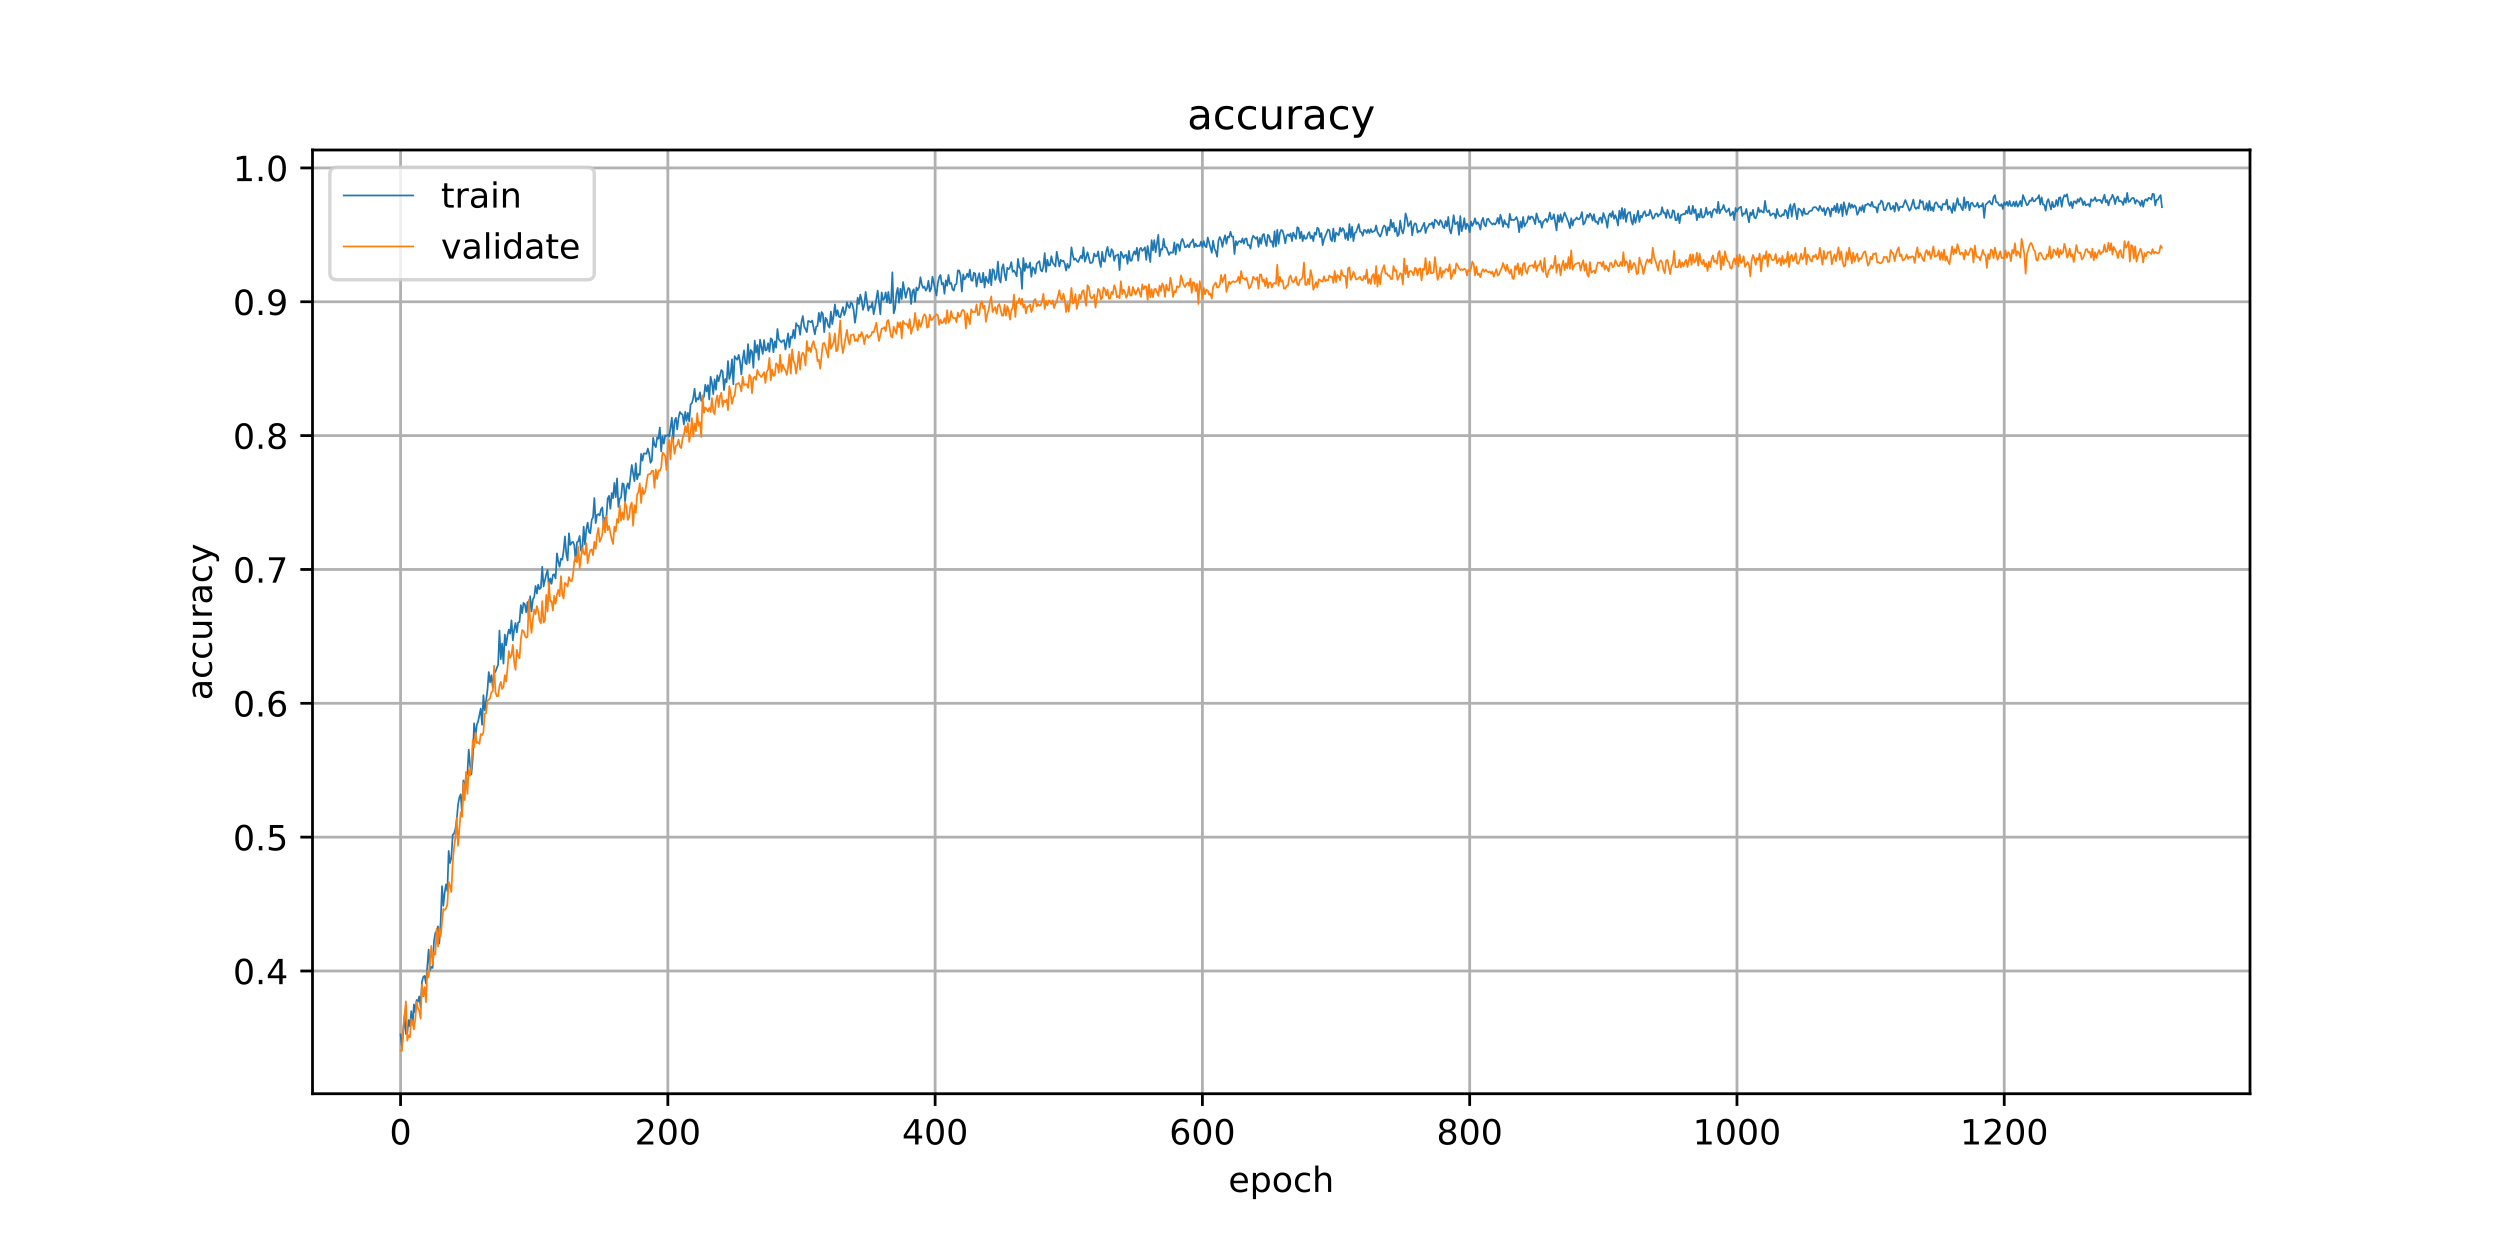 <?xml version="1.0" encoding="utf-8" standalone="no"?>
<!DOCTYPE svg PUBLIC "-//W3C//DTD SVG 1.1//EN"
  "http://www.w3.org/Graphics/SVG/1.1/DTD/svg11.dtd">
<!-- Created with matplotlib (https://matplotlib.org/) -->
<svg height="360pt" version="1.1" viewBox="0 0 720 360" width="720pt" xmlns="http://www.w3.org/2000/svg" xmlns:xlink="http://www.w3.org/1999/xlink">
 <defs>
  <style type="text/css">
*{stroke-linecap:butt;stroke-linejoin:round;}
  </style>
 </defs>
 <g id="figure_1">
  <g id="patch_1">
   <path d="M 0 360 
L 720 360 
L 720 0 
L 0 0 
z
" style="fill:#ffffff;"/>
  </g>
  <g id="axes_1">
   <g id="patch_2">
    <path d="M 90 315 
L 648 315 
L 648 43.2 
L 90 43.2 
z
" style="fill:#ffffff;"/>
   </g>
   <g id="matplotlib.axis_1">
    <g id="xtick_1">
     <g id="line2d_1">
      <path clip-path="url(#pefd7c30672)" d="M 115.364 315 
L 115.364 43.2 
" style="fill:none;stroke:#b0b0b0;stroke-linecap:square;stroke-width:0.8;"/>
     </g>
     <g id="line2d_2">
      <defs>
       <path d="M 0 0 
L 0 3.5 
" id="m21ea7b6d04" style="stroke:#000000;stroke-width:0.8;"/>
      </defs>
      <g>
       <use style="stroke:#000000;stroke-width:0.8;" x="115.364" xlink:href="#m21ea7b6d04" y="315"/>
      </g>
     </g>
     <g id="text_1">
      <!-- 0 -->
      <defs>
       <path d="M 31.781 66.406 
Q 24.172 66.406 20.328 58.906 
Q 16.5 51.422 16.5 36.375 
Q 16.5 21.391 20.328 13.891 
Q 24.172 6.391 31.781 6.391 
Q 39.453 6.391 43.281 13.891 
Q 47.125 21.391 47.125 36.375 
Q 47.125 51.422 43.281 58.906 
Q 39.453 66.406 31.781 66.406 
z
M 31.781 74.219 
Q 44.047 74.219 50.516 64.516 
Q 56.984 54.828 56.984 36.375 
Q 56.984 17.969 50.516 8.266 
Q 44.047 -1.422 31.781 -1.422 
Q 19.531 -1.422 13.062 8.266 
Q 6.594 17.969 6.594 36.375 
Q 6.594 54.828 13.062 64.516 
Q 19.531 74.219 31.781 74.219 
z
" id="DejaVuSans-48"/>
      </defs>
      <g transform="translate(112.182 329.598)scale(0.1 -0.1)">
       <use xlink:href="#DejaVuSans-48"/>
      </g>
     </g>
    </g>
    <g id="xtick_2">
     <g id="line2d_3">
      <path clip-path="url(#pefd7c30672)" d="M 192.34 315 
L 192.34 43.2 
" style="fill:none;stroke:#b0b0b0;stroke-linecap:square;stroke-width:0.8;"/>
     </g>
     <g id="line2d_4">
      <g>
       <use style="stroke:#000000;stroke-width:0.8;" x="192.34" xlink:href="#m21ea7b6d04" y="315"/>
      </g>
     </g>
     <g id="text_2">
      <!-- 200 -->
      <defs>
       <path d="M 19.188 8.297 
L 53.609 8.297 
L 53.609 0 
L 7.328 0 
L 7.328 8.297 
Q 12.938 14.109 22.625 23.891 
Q 32.328 33.688 34.812 36.531 
Q 39.547 41.844 41.422 45.531 
Q 43.312 49.219 43.312 52.781 
Q 43.312 58.594 39.234 62.25 
Q 35.156 65.922 28.609 65.922 
Q 23.969 65.922 18.812 64.312 
Q 13.672 62.703 7.812 59.422 
L 7.812 69.391 
Q 13.766 71.781 18.938 73 
Q 24.125 74.219 28.422 74.219 
Q 39.75 74.219 46.484 68.547 
Q 53.219 62.891 53.219 53.422 
Q 53.219 48.922 51.531 44.891 
Q 49.859 40.875 45.406 35.406 
Q 44.188 33.984 37.641 27.219 
Q 31.109 20.453 19.188 8.297 
z
" id="DejaVuSans-50"/>
      </defs>
      <g transform="translate(182.796 329.598)scale(0.1 -0.1)">
       <use xlink:href="#DejaVuSans-50"/>
       <use x="63.623" xlink:href="#DejaVuSans-48"/>
       <use x="127.246" xlink:href="#DejaVuSans-48"/>
      </g>
     </g>
    </g>
    <g id="xtick_3">
     <g id="line2d_5">
      <path clip-path="url(#pefd7c30672)" d="M 269.316 315 
L 269.316 43.2 
" style="fill:none;stroke:#b0b0b0;stroke-linecap:square;stroke-width:0.8;"/>
     </g>
     <g id="line2d_6">
      <g>
       <use style="stroke:#000000;stroke-width:0.8;" x="269.316" xlink:href="#m21ea7b6d04" y="315"/>
      </g>
     </g>
     <g id="text_3">
      <!-- 400 -->
      <defs>
       <path d="M 37.797 64.312 
L 12.891 25.391 
L 37.797 25.391 
z
M 35.203 72.906 
L 47.609 72.906 
L 47.609 25.391 
L 58.016 25.391 
L 58.016 17.188 
L 47.609 17.188 
L 47.609 0 
L 37.797 0 
L 37.797 17.188 
L 4.891 17.188 
L 4.891 26.703 
z
" id="DejaVuSans-52"/>
      </defs>
      <g transform="translate(259.772 329.598)scale(0.1 -0.1)">
       <use xlink:href="#DejaVuSans-52"/>
       <use x="63.623" xlink:href="#DejaVuSans-48"/>
       <use x="127.246" xlink:href="#DejaVuSans-48"/>
      </g>
     </g>
    </g>
    <g id="xtick_4">
     <g id="line2d_7">
      <path clip-path="url(#pefd7c30672)" d="M 346.292 315 
L 346.292 43.2 
" style="fill:none;stroke:#b0b0b0;stroke-linecap:square;stroke-width:0.8;"/>
     </g>
     <g id="line2d_8">
      <g>
       <use style="stroke:#000000;stroke-width:0.8;" x="346.292" xlink:href="#m21ea7b6d04" y="315"/>
      </g>
     </g>
     <g id="text_4">
      <!-- 600 -->
      <defs>
       <path d="M 33.016 40.375 
Q 26.375 40.375 22.484 35.828 
Q 18.609 31.297 18.609 23.391 
Q 18.609 15.531 22.484 10.953 
Q 26.375 6.391 33.016 6.391 
Q 39.656 6.391 43.531 10.953 
Q 47.406 15.531 47.406 23.391 
Q 47.406 31.297 43.531 35.828 
Q 39.656 40.375 33.016 40.375 
z
M 52.594 71.297 
L 52.594 62.312 
Q 48.875 64.062 45.094 64.984 
Q 41.312 65.922 37.594 65.922 
Q 27.828 65.922 22.672 59.328 
Q 17.531 52.734 16.797 39.406 
Q 19.672 43.656 24.016 45.922 
Q 28.375 48.188 33.594 48.188 
Q 44.578 48.188 50.953 41.516 
Q 57.328 34.859 57.328 23.391 
Q 57.328 12.156 50.688 5.359 
Q 44.047 -1.422 33.016 -1.422 
Q 20.359 -1.422 13.672 8.266 
Q 6.984 17.969 6.984 36.375 
Q 6.984 53.656 15.188 63.938 
Q 23.391 74.219 37.203 74.219 
Q 40.922 74.219 44.703 73.484 
Q 48.484 72.75 52.594 71.297 
z
" id="DejaVuSans-54"/>
      </defs>
      <g transform="translate(336.748 329.598)scale(0.1 -0.1)">
       <use xlink:href="#DejaVuSans-54"/>
       <use x="63.623" xlink:href="#DejaVuSans-48"/>
       <use x="127.246" xlink:href="#DejaVuSans-48"/>
      </g>
     </g>
    </g>
    <g id="xtick_5">
     <g id="line2d_9">
      <path clip-path="url(#pefd7c30672)" d="M 423.268 315 
L 423.268 43.2 
" style="fill:none;stroke:#b0b0b0;stroke-linecap:square;stroke-width:0.8;"/>
     </g>
     <g id="line2d_10">
      <g>
       <use style="stroke:#000000;stroke-width:0.8;" x="423.268" xlink:href="#m21ea7b6d04" y="315"/>
      </g>
     </g>
     <g id="text_5">
      <!-- 800 -->
      <defs>
       <path d="M 31.781 34.625 
Q 24.75 34.625 20.719 30.859 
Q 16.703 27.094 16.703 20.516 
Q 16.703 13.922 20.719 10.156 
Q 24.75 6.391 31.781 6.391 
Q 38.812 6.391 42.859 10.172 
Q 46.922 13.969 46.922 20.516 
Q 46.922 27.094 42.891 30.859 
Q 38.875 34.625 31.781 34.625 
z
M 21.922 38.812 
Q 15.578 40.375 12.031 44.719 
Q 8.5 49.078 8.5 55.328 
Q 8.5 64.062 14.719 69.141 
Q 20.953 74.219 31.781 74.219 
Q 42.672 74.219 48.875 69.141 
Q 55.078 64.062 55.078 55.328 
Q 55.078 49.078 51.531 44.719 
Q 48 40.375 41.703 38.812 
Q 48.828 37.156 52.797 32.312 
Q 56.781 27.484 56.781 20.516 
Q 56.781 9.906 50.312 4.234 
Q 43.844 -1.422 31.781 -1.422 
Q 19.734 -1.422 13.25 4.234 
Q 6.781 9.906 6.781 20.516 
Q 6.781 27.484 10.781 32.312 
Q 14.797 37.156 21.922 38.812 
z
M 18.312 54.391 
Q 18.312 48.734 21.844 45.562 
Q 25.391 42.391 31.781 42.391 
Q 38.141 42.391 41.719 45.562 
Q 45.312 48.734 45.312 54.391 
Q 45.312 60.062 41.719 63.234 
Q 38.141 66.406 31.781 66.406 
Q 25.391 66.406 21.844 63.234 
Q 18.312 60.062 18.312 54.391 
z
" id="DejaVuSans-56"/>
      </defs>
      <g transform="translate(413.724 329.598)scale(0.1 -0.1)">
       <use xlink:href="#DejaVuSans-56"/>
       <use x="63.623" xlink:href="#DejaVuSans-48"/>
       <use x="127.246" xlink:href="#DejaVuSans-48"/>
      </g>
     </g>
    </g>
    <g id="xtick_6">
     <g id="line2d_11">
      <path clip-path="url(#pefd7c30672)" d="M 500.244 315 
L 500.244 43.2 
" style="fill:none;stroke:#b0b0b0;stroke-linecap:square;stroke-width:0.8;"/>
     </g>
     <g id="line2d_12">
      <g>
       <use style="stroke:#000000;stroke-width:0.8;" x="500.244" xlink:href="#m21ea7b6d04" y="315"/>
      </g>
     </g>
     <g id="text_6">
      <!-- 1000 -->
      <defs>
       <path d="M 12.406 8.297 
L 28.516 8.297 
L 28.516 63.922 
L 10.984 60.406 
L 10.984 69.391 
L 28.422 72.906 
L 38.281 72.906 
L 38.281 8.297 
L 54.391 8.297 
L 54.391 0 
L 12.406 0 
z
" id="DejaVuSans-49"/>
      </defs>
      <g transform="translate(487.519 329.598)scale(0.1 -0.1)">
       <use xlink:href="#DejaVuSans-49"/>
       <use x="63.623" xlink:href="#DejaVuSans-48"/>
       <use x="127.246" xlink:href="#DejaVuSans-48"/>
       <use x="190.869" xlink:href="#DejaVuSans-48"/>
      </g>
     </g>
    </g>
    <g id="xtick_7">
     <g id="line2d_13">
      <path clip-path="url(#pefd7c30672)" d="M 577.22 315 
L 577.22 43.2 
" style="fill:none;stroke:#b0b0b0;stroke-linecap:square;stroke-width:0.8;"/>
     </g>
     <g id="line2d_14">
      <g>
       <use style="stroke:#000000;stroke-width:0.8;" x="577.22" xlink:href="#m21ea7b6d04" y="315"/>
      </g>
     </g>
     <g id="text_7">
      <!-- 1200 -->
      <g transform="translate(564.495 329.598)scale(0.1 -0.1)">
       <use xlink:href="#DejaVuSans-49"/>
       <use x="63.623" xlink:href="#DejaVuSans-50"/>
       <use x="127.246" xlink:href="#DejaVuSans-48"/>
       <use x="190.869" xlink:href="#DejaVuSans-48"/>
      </g>
     </g>
    </g>
    <g id="text_8">
     <!-- epoch -->
     <defs>
      <path d="M 56.203 29.594 
L 56.203 25.203 
L 14.891 25.203 
Q 15.484 15.922 20.484 11.062 
Q 25.484 6.203 34.422 6.203 
Q 39.594 6.203 44.453 7.469 
Q 49.312 8.734 54.109 11.281 
L 54.109 2.781 
Q 49.266 0.734 44.188 -0.344 
Q 39.109 -1.422 33.891 -1.422 
Q 20.797 -1.422 13.156 6.188 
Q 5.516 13.812 5.516 26.812 
Q 5.516 40.234 12.766 48.109 
Q 20.016 56 32.328 56 
Q 43.359 56 49.781 48.891 
Q 56.203 41.797 56.203 29.594 
z
M 47.219 32.234 
Q 47.125 39.594 43.094 43.984 
Q 39.062 48.391 32.422 48.391 
Q 24.906 48.391 20.391 44.141 
Q 15.875 39.891 15.188 32.172 
z
" id="DejaVuSans-101"/>
      <path d="M 18.109 8.203 
L 18.109 -20.797 
L 9.078 -20.797 
L 9.078 54.688 
L 18.109 54.688 
L 18.109 46.391 
Q 20.953 51.266 25.266 53.625 
Q 29.594 56 35.594 56 
Q 45.562 56 51.781 48.094 
Q 58.016 40.188 58.016 27.297 
Q 58.016 14.406 51.781 6.484 
Q 45.562 -1.422 35.594 -1.422 
Q 29.594 -1.422 25.266 0.953 
Q 20.953 3.328 18.109 8.203 
z
M 48.688 27.297 
Q 48.688 37.203 44.609 42.844 
Q 40.531 48.484 33.406 48.484 
Q 26.266 48.484 22.188 42.844 
Q 18.109 37.203 18.109 27.297 
Q 18.109 17.391 22.188 11.75 
Q 26.266 6.109 33.406 6.109 
Q 40.531 6.109 44.609 11.75 
Q 48.688 17.391 48.688 27.297 
z
" id="DejaVuSans-112"/>
      <path d="M 30.609 48.391 
Q 23.391 48.391 19.188 42.75 
Q 14.984 37.109 14.984 27.297 
Q 14.984 17.484 19.156 11.844 
Q 23.344 6.203 30.609 6.203 
Q 37.797 6.203 41.984 11.859 
Q 46.188 17.531 46.188 27.297 
Q 46.188 37.016 41.984 42.703 
Q 37.797 48.391 30.609 48.391 
z
M 30.609 56 
Q 42.328 56 49.016 48.375 
Q 55.719 40.766 55.719 27.297 
Q 55.719 13.875 49.016 6.219 
Q 42.328 -1.422 30.609 -1.422 
Q 18.844 -1.422 12.172 6.219 
Q 5.516 13.875 5.516 27.297 
Q 5.516 40.766 12.172 48.375 
Q 18.844 56 30.609 56 
z
" id="DejaVuSans-111"/>
      <path d="M 48.781 52.594 
L 48.781 44.188 
Q 44.969 46.297 41.141 47.344 
Q 37.312 48.391 33.406 48.391 
Q 24.656 48.391 19.812 42.844 
Q 14.984 37.312 14.984 27.297 
Q 14.984 17.281 19.812 11.734 
Q 24.656 6.203 33.406 6.203 
Q 37.312 6.203 41.141 7.25 
Q 44.969 8.297 48.781 10.406 
L 48.781 2.094 
Q 45.016 0.344 40.984 -0.531 
Q 36.969 -1.422 32.422 -1.422 
Q 20.062 -1.422 12.781 6.344 
Q 5.516 14.109 5.516 27.297 
Q 5.516 40.672 12.859 48.328 
Q 20.219 56 33.016 56 
Q 37.156 56 41.109 55.141 
Q 45.062 54.297 48.781 52.594 
z
" id="DejaVuSans-99"/>
      <path d="M 54.891 33.016 
L 54.891 0 
L 45.906 0 
L 45.906 32.719 
Q 45.906 40.484 42.875 44.328 
Q 39.844 48.188 33.797 48.188 
Q 26.516 48.188 22.312 43.547 
Q 18.109 38.922 18.109 30.906 
L 18.109 0 
L 9.078 0 
L 9.078 75.984 
L 18.109 75.984 
L 18.109 46.188 
Q 21.344 51.125 25.703 53.562 
Q 30.078 56 35.797 56 
Q 45.219 56 50.047 50.172 
Q 54.891 44.344 54.891 33.016 
z
" id="DejaVuSans-104"/>
     </defs>
     <g transform="translate(353.772 343.277)scale(0.1 -0.1)">
      <use xlink:href="#DejaVuSans-101"/>
      <use x="61.523" xlink:href="#DejaVuSans-112"/>
      <use x="125" xlink:href="#DejaVuSans-111"/>
      <use x="186.182" xlink:href="#DejaVuSans-99"/>
      <use x="241.162" xlink:href="#DejaVuSans-104"/>
     </g>
    </g>
   </g>
   <g id="matplotlib.axis_2">
    <g id="ytick_1">
     <g id="line2d_15">
      <path clip-path="url(#pefd7c30672)" d="M 90 279.645 
L 648 279.645 
" style="fill:none;stroke:#b0b0b0;stroke-linecap:square;stroke-width:0.8;"/>
     </g>
     <g id="line2d_16">
      <defs>
       <path d="M 0 0 
L -3.5 0 
" id="mcee1951570" style="stroke:#000000;stroke-width:0.8;"/>
      </defs>
      <g>
       <use style="stroke:#000000;stroke-width:0.8;" x="90" xlink:href="#mcee1951570" y="279.645"/>
      </g>
     </g>
     <g id="text_9">
      <!-- 0.4 -->
      <defs>
       <path d="M 10.688 12.406 
L 21 12.406 
L 21 0 
L 10.688 0 
z
" id="DejaVuSans-46"/>
      </defs>
      <g transform="translate(67.097 283.445)scale(0.1 -0.1)">
       <use xlink:href="#DejaVuSans-48"/>
       <use x="63.623" xlink:href="#DejaVuSans-46"/>
       <use x="95.41" xlink:href="#DejaVuSans-52"/>
      </g>
     </g>
    </g>
    <g id="ytick_2">
     <g id="line2d_17">
      <path clip-path="url(#pefd7c30672)" d="M 90 241.098 
L 648 241.098 
" style="fill:none;stroke:#b0b0b0;stroke-linecap:square;stroke-width:0.8;"/>
     </g>
     <g id="line2d_18">
      <g>
       <use style="stroke:#000000;stroke-width:0.8;" x="90" xlink:href="#mcee1951570" y="241.098"/>
      </g>
     </g>
     <g id="text_10">
      <!-- 0.5 -->
      <defs>
       <path d="M 10.797 72.906 
L 49.516 72.906 
L 49.516 64.594 
L 19.828 64.594 
L 19.828 46.734 
Q 21.969 47.469 24.109 47.828 
Q 26.266 48.188 28.422 48.188 
Q 40.625 48.188 47.75 41.5 
Q 54.891 34.812 54.891 23.391 
Q 54.891 11.625 47.562 5.094 
Q 40.234 -1.422 26.906 -1.422 
Q 22.312 -1.422 17.547 -0.641 
Q 12.797 0.141 7.719 1.703 
L 7.719 11.625 
Q 12.109 9.234 16.797 8.062 
Q 21.484 6.891 26.703 6.891 
Q 35.156 6.891 40.078 11.328 
Q 45.016 15.766 45.016 23.391 
Q 45.016 31 40.078 35.438 
Q 35.156 39.891 26.703 39.891 
Q 22.75 39.891 18.812 39.016 
Q 14.891 38.141 10.797 36.281 
z
" id="DejaVuSans-53"/>
      </defs>
      <g transform="translate(67.097 244.897)scale(0.1 -0.1)">
       <use xlink:href="#DejaVuSans-48"/>
       <use x="63.623" xlink:href="#DejaVuSans-46"/>
       <use x="95.41" xlink:href="#DejaVuSans-53"/>
      </g>
     </g>
    </g>
    <g id="ytick_3">
     <g id="line2d_19">
      <path clip-path="url(#pefd7c30672)" d="M 90 202.55 
L 648 202.55 
" style="fill:none;stroke:#b0b0b0;stroke-linecap:square;stroke-width:0.8;"/>
     </g>
     <g id="line2d_20">
      <g>
       <use style="stroke:#000000;stroke-width:0.8;" x="90" xlink:href="#mcee1951570" y="202.55"/>
      </g>
     </g>
     <g id="text_11">
      <!-- 0.6 -->
      <g transform="translate(67.097 206.349)scale(0.1 -0.1)">
       <use xlink:href="#DejaVuSans-48"/>
       <use x="63.623" xlink:href="#DejaVuSans-46"/>
       <use x="95.41" xlink:href="#DejaVuSans-54"/>
      </g>
     </g>
    </g>
    <g id="ytick_4">
     <g id="line2d_21">
      <path clip-path="url(#pefd7c30672)" d="M 90 164.002 
L 648 164.002 
" style="fill:none;stroke:#b0b0b0;stroke-linecap:square;stroke-width:0.8;"/>
     </g>
     <g id="line2d_22">
      <g>
       <use style="stroke:#000000;stroke-width:0.8;" x="90" xlink:href="#mcee1951570" y="164.002"/>
      </g>
     </g>
     <g id="text_12">
      <!-- 0.7 -->
      <defs>
       <path d="M 8.203 72.906 
L 55.078 72.906 
L 55.078 68.703 
L 28.609 0 
L 18.312 0 
L 43.219 64.594 
L 8.203 64.594 
z
" id="DejaVuSans-55"/>
      </defs>
      <g transform="translate(67.097 167.801)scale(0.1 -0.1)">
       <use xlink:href="#DejaVuSans-48"/>
       <use x="63.623" xlink:href="#DejaVuSans-46"/>
       <use x="95.41" xlink:href="#DejaVuSans-55"/>
      </g>
     </g>
    </g>
    <g id="ytick_5">
     <g id="line2d_23">
      <path clip-path="url(#pefd7c30672)" d="M 90 125.454 
L 648 125.454 
" style="fill:none;stroke:#b0b0b0;stroke-linecap:square;stroke-width:0.8;"/>
     </g>
     <g id="line2d_24">
      <g>
       <use style="stroke:#000000;stroke-width:0.8;" x="90" xlink:href="#mcee1951570" y="125.454"/>
      </g>
     </g>
     <g id="text_13">
      <!-- 0.8 -->
      <g transform="translate(67.097 129.254)scale(0.1 -0.1)">
       <use xlink:href="#DejaVuSans-48"/>
       <use x="63.623" xlink:href="#DejaVuSans-46"/>
       <use x="95.41" xlink:href="#DejaVuSans-56"/>
      </g>
     </g>
    </g>
    <g id="ytick_6">
     <g id="line2d_25">
      <path clip-path="url(#pefd7c30672)" d="M 90 86.907 
L 648 86.907 
" style="fill:none;stroke:#b0b0b0;stroke-linecap:square;stroke-width:0.8;"/>
     </g>
     <g id="line2d_26">
      <g>
       <use style="stroke:#000000;stroke-width:0.8;" x="90" xlink:href="#mcee1951570" y="86.907"/>
      </g>
     </g>
     <g id="text_14">
      <!-- 0.9 -->
      <defs>
       <path d="M 10.984 1.516 
L 10.984 10.5 
Q 14.703 8.734 18.5 7.812 
Q 22.312 6.891 25.984 6.891 
Q 35.75 6.891 40.891 13.453 
Q 46.047 20.016 46.781 33.406 
Q 43.953 29.203 39.594 26.953 
Q 35.25 24.703 29.984 24.703 
Q 19.047 24.703 12.672 31.312 
Q 6.297 37.938 6.297 49.422 
Q 6.297 60.641 12.938 67.422 
Q 19.578 74.219 30.609 74.219 
Q 43.266 74.219 49.922 64.516 
Q 56.594 54.828 56.594 36.375 
Q 56.594 19.141 48.406 8.859 
Q 40.234 -1.422 26.422 -1.422 
Q 22.703 -1.422 18.891 -0.688 
Q 15.094 0.047 10.984 1.516 
z
M 30.609 32.422 
Q 37.25 32.422 41.125 36.953 
Q 45.016 41.5 45.016 49.422 
Q 45.016 57.281 41.125 61.844 
Q 37.25 66.406 30.609 66.406 
Q 23.969 66.406 20.094 61.844 
Q 16.219 57.281 16.219 49.422 
Q 16.219 41.5 20.094 36.953 
Q 23.969 32.422 30.609 32.422 
z
" id="DejaVuSans-57"/>
      </defs>
      <g transform="translate(67.097 90.706)scale(0.1 -0.1)">
       <use xlink:href="#DejaVuSans-48"/>
       <use x="63.623" xlink:href="#DejaVuSans-46"/>
       <use x="95.41" xlink:href="#DejaVuSans-57"/>
      </g>
     </g>
    </g>
    <g id="ytick_7">
     <g id="line2d_27">
      <path clip-path="url(#pefd7c30672)" d="M 90 48.359 
L 648 48.359 
" style="fill:none;stroke:#b0b0b0;stroke-linecap:square;stroke-width:0.8;"/>
     </g>
     <g id="line2d_28">
      <g>
       <use style="stroke:#000000;stroke-width:0.8;" x="90" xlink:href="#mcee1951570" y="48.359"/>
      </g>
     </g>
     <g id="text_15">
      <!-- 1.0 -->
      <g transform="translate(67.097 52.158)scale(0.1 -0.1)">
       <use xlink:href="#DejaVuSans-49"/>
       <use x="63.623" xlink:href="#DejaVuSans-46"/>
       <use x="95.41" xlink:href="#DejaVuSans-48"/>
      </g>
     </g>
    </g>
    <g id="text_16">
     <!-- accuracy -->
     <defs>
      <path d="M 34.281 27.484 
Q 23.391 27.484 19.188 25 
Q 14.984 22.516 14.984 16.5 
Q 14.984 11.719 18.141 8.906 
Q 21.297 6.109 26.703 6.109 
Q 34.188 6.109 38.703 11.406 
Q 43.219 16.703 43.219 25.484 
L 43.219 27.484 
z
M 52.203 31.203 
L 52.203 0 
L 43.219 0 
L 43.219 8.297 
Q 40.141 3.328 35.547 0.953 
Q 30.953 -1.422 24.312 -1.422 
Q 15.922 -1.422 10.953 3.297 
Q 6 8.016 6 15.922 
Q 6 25.141 12.172 29.828 
Q 18.359 34.516 30.609 34.516 
L 43.219 34.516 
L 43.219 35.406 
Q 43.219 41.609 39.141 45 
Q 35.062 48.391 27.688 48.391 
Q 23 48.391 18.547 47.266 
Q 14.109 46.141 10.016 43.891 
L 10.016 52.203 
Q 14.938 54.109 19.578 55.047 
Q 24.219 56 28.609 56 
Q 40.484 56 46.344 49.844 
Q 52.203 43.703 52.203 31.203 
z
" id="DejaVuSans-97"/>
      <path d="M 8.5 21.578 
L 8.5 54.688 
L 17.484 54.688 
L 17.484 21.922 
Q 17.484 14.156 20.5 10.266 
Q 23.531 6.391 29.594 6.391 
Q 36.859 6.391 41.078 11.031 
Q 45.312 15.672 45.312 23.688 
L 45.312 54.688 
L 54.297 54.688 
L 54.297 0 
L 45.312 0 
L 45.312 8.406 
Q 42.047 3.422 37.719 1 
Q 33.406 -1.422 27.688 -1.422 
Q 18.266 -1.422 13.375 4.438 
Q 8.5 10.297 8.5 21.578 
z
M 31.109 56 
z
" id="DejaVuSans-117"/>
      <path d="M 41.109 46.297 
Q 39.594 47.172 37.812 47.578 
Q 36.031 48 33.891 48 
Q 26.266 48 22.188 43.047 
Q 18.109 38.094 18.109 28.812 
L 18.109 0 
L 9.078 0 
L 9.078 54.688 
L 18.109 54.688 
L 18.109 46.188 
Q 20.953 51.172 25.484 53.578 
Q 30.031 56 36.531 56 
Q 37.453 56 38.578 55.875 
Q 39.703 55.766 41.062 55.516 
z
" id="DejaVuSans-114"/>
      <path d="M 32.172 -5.078 
Q 28.375 -14.844 24.75 -17.812 
Q 21.141 -20.797 15.094 -20.797 
L 7.906 -20.797 
L 7.906 -13.281 
L 13.188 -13.281 
Q 16.891 -13.281 18.938 -11.516 
Q 21 -9.766 23.484 -3.219 
L 25.094 0.875 
L 2.984 54.688 
L 12.5 54.688 
L 29.594 11.922 
L 46.688 54.688 
L 56.203 54.688 
z
" id="DejaVuSans-121"/>
     </defs>
     <g transform="translate(61.017 201.659)rotate(-90)scale(0.1 -0.1)">
      <use xlink:href="#DejaVuSans-97"/>
      <use x="61.279" xlink:href="#DejaVuSans-99"/>
      <use x="116.26" xlink:href="#DejaVuSans-99"/>
      <use x="171.24" xlink:href="#DejaVuSans-117"/>
      <use x="234.619" xlink:href="#DejaVuSans-114"/>
      <use x="275.732" xlink:href="#DejaVuSans-97"/>
      <use x="337.012" xlink:href="#DejaVuSans-99"/>
      <use x="391.992" xlink:href="#DejaVuSans-121"/>
     </g>
    </g>
   </g>
   <g id="line2d_29">
    <path clip-path="url(#pefd7c30672)" d="M 115.364 297.891 
L 115.749 301.746 
L 116.518 292.495 
L 116.903 297.763 
L 117.288 297.634 
L 117.673 293.779 
L 118.058 295.578 
L 118.443 291.21 
L 118.828 295.064 
L 119.212 289.282 
L 119.597 291.595 
L 119.982 287.997 
L 120.367 288.511 
L 120.752 286.969 
L 121.137 290.053 
L 121.522 282.729 
L 121.907 281.316 
L 122.291 281.059 
L 122.676 283.243 
L 123.446 273.478 
L 123.831 279.517 
L 124.216 278.489 
L 124.601 278.746 
L 124.986 271.036 
L 125.371 268.723 
L 125.755 268.209 
L 126.14 266.796 
L 126.525 271.679 
L 126.91 265.511 
L 127.295 255.232 
L 127.68 260.885 
L 128.065 257.031 
L 128.45 254.718 
L 128.834 256.645 
L 129.219 245.081 
L 129.604 248.55 
L 129.989 247.008 
L 130.374 240.455 
L 130.759 240.07 
L 131.144 238.785 
L 131.529 236.215 
L 131.914 231.718 
L 132.298 229.662 
L 132.683 228.762 
L 133.068 234.416 
L 133.453 224.779 
L 133.838 227.349 
L 134.223 223.366 
L 134.608 222.852 
L 134.993 215.913 
L 135.377 220.282 
L 135.762 222.98 
L 136.147 218.611 
L 136.532 208.332 
L 136.917 212.572 
L 137.302 208.718 
L 137.687 207.818 
L 138.456 204.092 
L 138.841 208.718 
L 139.226 200.237 
L 139.611 204.606 
L 140.381 198.824 
L 140.766 193.555 
L 141.151 196.511 
L 141.536 194.455 
L 141.92 198.053 
L 142.305 193.812 
L 142.69 193.427 
L 143.46 191.371 
L 143.845 181.606 
L 144.23 189.829 
L 144.615 185.332 
L 144.999 191.114 
L 145.384 182.762 
L 145.769 185.846 
L 146.154 183.019 
L 146.539 181.349 
L 146.924 182.505 
L 147.309 178.65 
L 147.694 184.432 
L 148.078 181.349 
L 148.463 179.421 
L 148.848 182.12 
L 149.233 179.293 
L 149.618 179.164 
L 150.003 174.282 
L 150.388 176.594 
L 150.773 173.639 
L 151.158 174.025 
L 151.542 176.337 
L 151.927 173.382 
L 152.312 177.879 
L 152.697 171.712 
L 153.082 176.08 
L 153.467 172.611 
L 153.852 171.969 
L 154.237 168.756 
L 154.621 170.941 
L 155.006 168.371 
L 155.391 169.656 
L 155.776 169.27 
L 156.161 163.231 
L 156.546 168.885 
L 157.316 165.416 
L 157.701 164.131 
L 158.085 169.142 
L 158.47 166.572 
L 158.855 168.114 
L 159.24 165.544 
L 159.625 165.416 
L 160.01 166.572 
L 160.395 159.376 
L 160.78 161.689 
L 161.164 163.231 
L 161.549 160.918 
L 161.934 161.175 
L 162.319 158.605 
L 162.704 154.494 
L 163.089 159.505 
L 163.474 161.432 
L 163.859 153.594 
L 164.243 156.935 
L 164.628 156.293 
L 165.013 156.036 
L 165.398 156.935 
L 165.783 161.561 
L 166.168 156.164 
L 166.553 155.907 
L 166.938 154.365 
L 167.323 158.605 
L 167.707 158.348 
L 168.092 151.667 
L 168.477 156.807 
L 168.862 152.438 
L 169.247 150.51 
L 169.632 153.209 
L 170.017 153.594 
L 170.402 149.739 
L 170.786 148.969 
L 171.171 143.443 
L 171.556 150.639 
L 171.941 148.326 
L 172.326 148.069 
L 172.711 148.455 
L 173.096 146.656 
L 173.481 146.142 
L 173.865 151.667 
L 174.25 149.097 
L 174.635 149.097 
L 175.02 143.572 
L 175.405 142.801 
L 175.79 146.527 
L 176.175 142.03 
L 176.56 143.443 
L 176.945 139.075 
L 177.329 143.186 
L 177.714 137.79 
L 178.099 146.013 
L 178.484 143.572 
L 178.869 143.315 
L 179.254 139.203 
L 179.639 139.46 
L 180.024 144.471 
L 180.408 140.488 
L 180.793 139.203 
L 181.178 140.745 
L 181.948 133.935 
L 182.718 138.561 
L 183.103 133.421 
L 183.488 138.047 
L 183.872 136.505 
L 184.257 136.762 
L 184.642 130.723 
L 185.027 132.65 
L 185.412 130.594 
L 185.797 130.594 
L 186.182 130.723 
L 186.567 129.181 
L 186.951 130.594 
L 187.336 133.292 
L 187.721 132.65 
L 188.106 126.097 
L 188.491 128.153 
L 188.876 128.795 
L 189.261 125.968 
L 189.646 126.354 
L 190.03 123.142 
L 190.415 129.952 
L 190.8 125.711 
L 191.185 127.767 
L 191.57 125.454 
L 191.955 125.583 
L 192.34 125.197 
L 192.725 125.711 
L 193.494 120.315 
L 193.879 126.868 
L 194.264 121.343 
L 194.649 120.315 
L 195.034 123.656 
L 195.419 120.315 
L 195.804 118.644 
L 196.189 119.158 
L 196.573 119.415 
L 196.958 122.242 
L 197.343 118.644 
L 197.728 121.214 
L 198.113 118.901 
L 198.498 121.343 
L 198.883 116.46 
L 199.268 116.074 
L 199.653 114.661 
L 200.037 111.963 
L 200.422 115.689 
L 200.807 114.661 
L 201.192 115.047 
L 201.577 112.991 
L 201.962 115.432 
L 202.732 114.276 
L 203.116 110.806 
L 203.501 112.734 
L 203.886 110.935 
L 204.271 115.047 
L 204.656 108.493 
L 205.041 110.292 
L 205.426 113.505 
L 205.811 109.264 
L 206.195 112.22 
L 206.58 108.108 
L 206.965 109.778 
L 207.735 106.566 
L 208.12 106.952 
L 208.505 112.348 
L 208.89 109.136 
L 209.275 110.035 
L 209.659 103.996 
L 210.044 109.136 
L 210.429 107.594 
L 210.814 103.482 
L 211.199 110.678 
L 211.584 102.583 
L 211.969 103.225 
L 212.354 103.611 
L 212.738 102.197 
L 213.123 104.125 
L 213.508 107.851 
L 213.893 103.611 
L 214.278 100.912 
L 214.663 104.51 
L 215.048 104.896 
L 215.433 99.113 
L 215.817 104.51 
L 216.202 100.784 
L 216.587 101.298 
L 216.972 105.924 
L 217.357 98.086 
L 217.742 101.555 
L 218.127 99.37 
L 218.512 103.611 
L 218.897 97.829 
L 219.666 101.94 
L 220.051 97.957 
L 220.436 100.912 
L 220.821 100.784 
L 221.206 98.856 
L 221.591 101.298 
L 221.976 97.443 
L 222.36 97.829 
L 222.745 101.426 
L 223.13 98.343 
L 223.515 100.141 
L 223.9 94.745 
L 224.285 97.7 
L 225.055 98.6 
L 225.44 98.086 
L 225.824 97.957 
L 226.209 100.655 
L 226.979 96.03 
L 227.364 100.013 
L 227.749 96.929 
L 228.134 97.315 
L 228.519 95.002 
L 228.903 97.443 
L 229.288 93.074 
L 229.673 93.845 
L 230.058 93.845 
L 230.443 96.415 
L 230.828 92.689 
L 231.213 91.018 
L 231.598 93.974 
L 232.367 95.644 
L 232.752 92.432 
L 233.137 92.56 
L 233.522 92.817 
L 233.907 92.303 
L 234.677 96.287 
L 235.062 94.102 
L 235.446 93.845 
L 235.831 90.119 
L 236.216 92.689 
L 236.601 89.862 
L 236.986 90.376 
L 237.371 95.644 
L 237.756 91.532 
L 238.141 92.046 
L 238.525 93.845 
L 238.91 94.359 
L 239.295 89.734 
L 239.68 93.331 
L 240.065 91.018 
L 240.45 87.678 
L 240.835 90.89 
L 241.22 89.348 
L 241.604 91.147 
L 241.989 91.404 
L 242.759 88.449 
L 243.144 90.761 
L 243.529 89.605 
L 243.914 87.035 
L 244.299 88.192 
L 244.684 88.706 
L 245.068 87.035 
L 245.453 87.549 
L 245.838 89.22 
L 246.223 92.946 
L 246.608 90.376 
L 246.993 85.75 
L 247.378 87.549 
L 247.763 84.851 
L 248.147 86.393 
L 248.532 89.22 
L 248.917 87.806 
L 249.302 84.08 
L 250.072 89.477 
L 250.457 88.192 
L 250.842 88.577 
L 251.227 87.035 
L 251.611 90.504 
L 251.996 88.577 
L 252.766 83.694 
L 253.536 90.504 
L 253.921 84.208 
L 254.306 86.393 
L 254.69 86.007 
L 255.075 84.208 
L 255.46 87.035 
L 255.845 84.08 
L 256.23 87.292 
L 256.615 87.164 
L 257 78.426 
L 257.385 90.247 
L 257.769 88.963 
L 258.154 84.594 
L 258.539 82.923 
L 258.924 87.164 
L 259.309 83.18 
L 259.694 86.136 
L 260.079 81.253 
L 260.849 85.75 
L 261.233 84.08 
L 261.618 82.923 
L 262.003 83.309 
L 262.388 87.549 
L 262.773 83.951 
L 263.158 83.309 
L 263.543 86.907 
L 263.928 82.795 
L 264.312 83.566 
L 264.697 82.795 
L 265.082 79.84 
L 265.467 81.895 
L 265.852 82.923 
L 266.237 82.538 
L 266.622 83.694 
L 267.007 83.052 
L 267.392 80.868 
L 267.776 83.951 
L 268.161 83.18 
L 268.546 79.711 
L 269.701 85.108 
L 270.086 81.639 
L 270.471 79.84 
L 270.855 79.197 
L 271.24 81.895 
L 271.625 81.51 
L 272.01 84.594 
L 272.395 80.739 
L 272.78 82.281 
L 273.165 79.197 
L 273.55 81.767 
L 273.934 81.51 
L 274.319 83.309 
L 274.704 83.694 
L 275.089 82.024 
L 275.474 81.767 
L 275.859 77.912 
L 276.244 77.912 
L 276.629 79.326 
L 277.014 83.951 
L 277.398 79.069 
L 277.783 80.482 
L 278.168 79.84 
L 278.553 78.812 
L 278.938 79.84 
L 279.323 77.655 
L 279.708 80.739 
L 280.093 80.868 
L 280.477 78.555 
L 280.862 78.812 
L 281.247 82.538 
L 281.632 80.097 
L 282.017 78.683 
L 282.402 81.253 
L 282.787 81.253 
L 283.172 78.555 
L 283.556 82.795 
L 283.941 79.711 
L 284.326 80.868 
L 284.711 81.51 
L 285.096 77.655 
L 285.481 82.152 
L 285.866 77.527 
L 286.251 77.912 
L 286.636 80.611 
L 287.02 79.583 
L 287.405 75.342 
L 287.79 80.354 
L 288.175 81.382 
L 288.56 77.27 
L 288.945 76.113 
L 289.33 78.94 
L 289.715 80.739 
L 290.099 77.141 
L 290.484 77.527 
L 290.869 77.013 
L 291.254 75.471 
L 291.639 78.298 
L 292.024 77.912 
L 292.409 78.555 
L 292.794 79.583 
L 293.179 74.571 
L 293.563 77.013 
L 293.948 77.398 
L 294.333 83.18 
L 294.718 74.314 
L 295.103 78.041 
L 295.488 75.856 
L 295.873 77.141 
L 296.258 77.013 
L 296.642 75.599 
L 297.027 79.711 
L 297.412 77.013 
L 297.797 77.398 
L 298.182 78.812 
L 298.567 75.985 
L 299.337 75.214 
L 299.721 77.784 
L 300.106 78.169 
L 300.491 76.756 
L 300.876 72.901 
L 301.261 78.298 
L 301.646 74.828 
L 302.031 76.499 
L 302.416 76.37 
L 302.801 73.8 
L 303.185 75.599 
L 303.955 76.756 
L 304.34 72.516 
L 305.11 76.756 
L 305.495 74.828 
L 305.88 75.214 
L 306.264 75.085 
L 306.649 75.985 
L 307.034 77.912 
L 307.419 75.985 
L 307.804 77.141 
L 308.189 76.37 
L 308.574 71.231 
L 308.959 73.543 
L 309.343 74.828 
L 309.728 74.443 
L 310.113 75.085 
L 310.498 75.471 
L 311.268 73.672 
L 311.653 74.443 
L 312.038 71.231 
L 312.423 75.342 
L 312.807 74.186 
L 313.192 72.644 
L 313.962 75.728 
L 314.347 75.728 
L 314.732 75.342 
L 315.117 73.03 
L 315.502 73.8 
L 315.886 73.8 
L 316.271 72.387 
L 316.656 75.342 
L 317.041 76.884 
L 317.426 72.516 
L 317.811 75.214 
L 318.196 75.342 
L 318.581 72.516 
L 318.966 71.102 
L 319.35 73.415 
L 319.735 73.929 
L 320.12 71.745 
L 320.505 72.387 
L 320.89 75.085 
L 321.275 73.672 
L 321.66 73.543 
L 322.045 73.286 
L 322.429 77.784 
L 322.814 72.516 
L 323.199 73.286 
L 323.584 74.314 
L 323.969 73.543 
L 324.354 73.415 
L 324.739 75.985 
L 325.124 72.259 
L 325.508 75.085 
L 325.893 75.085 
L 326.278 73.415 
L 326.663 72.387 
L 327.048 73.286 
L 327.433 71.359 
L 327.818 75.085 
L 328.203 71.873 
L 328.588 71.359 
L 328.972 72.259 
L 329.357 71.873 
L 329.742 71.231 
L 330.127 74.828 
L 330.512 70.845 
L 331.282 75.471 
L 331.667 69.175 
L 332.051 72.13 
L 332.436 69.175 
L 332.821 72.644 
L 333.591 67.633 
L 333.976 73.8 
L 334.361 71.745 
L 334.746 71.873 
L 335.131 68.789 
L 335.515 71.231 
L 335.9 71.231 
L 336.67 73.415 
L 337.055 72.644 
L 337.44 72.773 
L 337.825 72.773 
L 338.21 69.817 
L 338.594 73.286 
L 338.979 70.331 
L 339.364 70.46 
L 339.749 72.259 
L 340.134 69.689 
L 340.519 68.789 
L 340.904 69.817 
L 341.289 71.231 
L 341.673 71.102 
L 342.058 70.46 
L 342.443 71.231 
L 342.828 69.946 
L 343.213 69.689 
L 343.598 68.918 
L 343.983 71.231 
L 344.368 70.203 
L 344.753 70.974 
L 345.137 70.717 
L 345.522 70.845 
L 345.907 69.56 
L 346.292 71.102 
L 346.677 69.432 
L 347.062 70.845 
L 347.447 71.231 
L 347.832 68.404 
L 348.986 72.773 
L 349.371 69.303 
L 349.756 71.616 
L 350.141 72.387 
L 350.526 73.929 
L 350.911 69.303 
L 351.295 68.275 
L 351.68 69.175 
L 352.065 71.102 
L 352.45 69.046 
L 352.835 67.761 
L 353.22 70.203 
L 353.605 68.147 
L 353.99 68.404 
L 354.375 66.733 
L 354.759 68.147 
L 355.144 68.147 
L 355.529 73.158 
L 355.914 69.432 
L 356.299 70.588 
L 356.684 69.56 
L 357.069 69.432 
L 357.454 69.817 
L 357.838 68.661 
L 358.223 70.203 
L 358.608 68.789 
L 358.993 68.661 
L 359.378 70.588 
L 359.763 70.588 
L 360.148 71.616 
L 360.533 69.046 
L 360.918 67.89 
L 361.687 68.789 
L 362.072 68.275 
L 362.457 71.102 
L 362.842 68.532 
L 363.227 70.203 
L 363.612 67.761 
L 363.997 67.376 
L 364.381 69.432 
L 364.766 70.845 
L 365.151 67.633 
L 365.536 68.018 
L 365.921 69.689 
L 366.306 69.432 
L 366.691 71.102 
L 367.076 66.605 
L 367.46 70.974 
L 367.845 66.219 
L 368.23 70.203 
L 368.615 67.119 
L 369 66.219 
L 369.385 66.476 
L 369.77 67.89 
L 370.155 70.074 
L 370.54 67.89 
L 370.924 67.504 
L 371.309 68.018 
L 371.694 67.247 
L 372.079 69.432 
L 372.464 66.99 
L 373.234 68.789 
L 373.619 65.448 
L 374.003 65.705 
L 374.388 68.661 
L 374.773 66.733 
L 375.158 69.432 
L 375.543 67.761 
L 375.928 68.789 
L 376.313 68.661 
L 376.698 67.376 
L 377.082 66.862 
L 377.467 68.661 
L 377.852 67.89 
L 378.237 69.432 
L 378.622 66.99 
L 379.007 67.633 
L 379.392 65.577 
L 379.777 65.962 
L 380.162 68.275 
L 380.546 67.119 
L 380.931 70.588 
L 381.316 68.918 
L 382.471 66.091 
L 382.856 66.348 
L 383.241 68.918 
L 383.625 69.432 
L 384.01 65.834 
L 384.395 69.56 
L 384.78 66.99 
L 385.55 67.761 
L 385.935 65.577 
L 386.32 66.733 
L 386.705 65.705 
L 387.089 66.348 
L 387.474 68.789 
L 387.859 67.119 
L 388.244 69.175 
L 388.629 64.549 
L 389.014 68.404 
L 389.399 65.32 
L 389.784 69.432 
L 390.168 67.119 
L 390.553 66.862 
L 391.323 64.549 
L 391.708 66.733 
L 392.093 66.862 
L 392.478 67.89 
L 392.863 66.219 
L 393.247 66.348 
L 393.632 67.119 
L 394.017 66.091 
L 394.402 67.119 
L 394.787 65.962 
L 395.172 66.862 
L 395.942 66.476 
L 396.327 64.934 
L 396.711 66.862 
L 397.481 68.147 
L 397.866 67.247 
L 398.251 65.705 
L 398.636 64.934 
L 399.021 65.32 
L 399.406 67.761 
L 399.79 65.448 
L 400.175 66.348 
L 400.56 63.264 
L 400.945 65.448 
L 401.33 64.164 
L 401.715 66.733 
L 402.1 65.577 
L 402.485 68.018 
L 402.869 67.504 
L 403.254 63.521 
L 403.639 66.091 
L 404.024 67.247 
L 404.409 65.577 
L 404.794 61.465 
L 405.179 62.75 
L 405.564 65.191 
L 405.949 64.549 
L 406.333 63.65 
L 406.718 67.761 
L 407.103 65.191 
L 407.488 64.292 
L 407.873 64.549 
L 408.258 66.99 
L 408.643 66.476 
L 409.028 66.733 
L 410.182 64.164 
L 410.567 67.119 
L 410.952 65.705 
L 411.337 65.191 
L 411.722 64.421 
L 412.107 64.678 
L 412.492 64.035 
L 412.876 65.705 
L 413.261 63.264 
L 413.646 63.521 
L 414.416 64.806 
L 414.801 63.393 
L 415.186 63.907 
L 415.571 65.32 
L 415.955 65.705 
L 416.34 63.65 
L 416.725 65.191 
L 417.11 62.493 
L 417.495 66.091 
L 417.88 67.247 
L 418.265 65.063 
L 418.65 61.979 
L 419.034 64.549 
L 419.419 64.421 
L 419.804 63.907 
L 420.189 67.633 
L 420.574 62.236 
L 420.959 66.605 
L 421.344 65.191 
L 421.729 62.879 
L 422.114 65.962 
L 422.498 64.421 
L 422.883 65.063 
L 423.268 66.862 
L 423.653 63.778 
L 424.038 65.063 
L 424.423 64.164 
L 424.808 62.879 
L 425.193 64.549 
L 425.577 64.035 
L 425.962 64.678 
L 426.347 66.091 
L 426.732 63.65 
L 427.117 62.75 
L 427.502 64.678 
L 427.887 65.191 
L 428.272 63.136 
L 428.657 63.007 
L 429.041 63.778 
L 429.811 64.678 
L 430.196 64.292 
L 430.581 64.678 
L 430.966 64.035 
L 431.351 62.75 
L 431.736 64.421 
L 432.12 61.851 
L 432.505 63.264 
L 432.89 65.32 
L 433.275 63.393 
L 433.66 64.549 
L 434.045 64.549 
L 434.43 65.577 
L 434.815 61.594 
L 435.199 63.393 
L 435.584 63.264 
L 435.969 63.393 
L 436.354 63.136 
L 436.739 62.493 
L 437.124 63.65 
L 437.509 66.862 
L 437.894 63.778 
L 438.279 65.577 
L 438.663 62.493 
L 439.048 65.191 
L 439.433 64.421 
L 439.818 63.907 
L 440.203 62.236 
L 440.588 63.136 
L 440.973 62.365 
L 441.358 62.493 
L 441.742 63.264 
L 442.127 64.549 
L 442.512 61.465 
L 443.282 64.035 
L 443.667 63.65 
L 444.052 65.577 
L 444.437 63.907 
L 445.206 63.007 
L 445.591 63.907 
L 445.976 62.879 
L 446.361 61.208 
L 446.746 63.136 
L 447.131 63.007 
L 447.516 61.722 
L 448.285 66.348 
L 448.67 61.979 
L 449.055 63.907 
L 449.44 61.722 
L 449.825 63.907 
L 450.595 61.208 
L 451.749 64.164 
L 452.134 65.705 
L 452.519 62.879 
L 452.904 64.934 
L 453.289 63.393 
L 453.674 63.264 
L 454.059 62.622 
L 454.444 63.136 
L 454.828 63.136 
L 455.213 62.493 
L 455.598 61.08 
L 455.983 64.678 
L 456.368 64.292 
L 457.138 61.851 
L 457.523 62.622 
L 457.907 61.465 
L 458.292 62.108 
L 458.677 63.521 
L 459.062 61.722 
L 459.447 63.907 
L 459.832 63.778 
L 460.217 64.549 
L 460.602 62.879 
L 460.986 62.622 
L 461.371 64.164 
L 461.756 61.337 
L 462.526 63.521 
L 462.911 65.577 
L 463.296 62.236 
L 463.681 61.465 
L 464.066 62.493 
L 464.45 60.823 
L 464.835 63.007 
L 465.22 61.979 
L 465.605 63.136 
L 465.99 64.934 
L 466.375 60.694 
L 466.76 63.007 
L 467.145 59.923 
L 467.529 63.007 
L 467.914 60.18 
L 468.299 63.907 
L 468.684 61.722 
L 469.069 61.208 
L 469.454 61.08 
L 469.839 63.65 
L 470.224 64.678 
L 470.608 61.851 
L 470.993 64.164 
L 471.763 60.694 
L 472.148 63.907 
L 472.533 62.108 
L 472.918 62.622 
L 473.303 61.337 
L 473.688 60.823 
L 474.072 62.236 
L 474.457 61.851 
L 474.842 61.979 
L 475.227 60.437 
L 475.997 63.007 
L 476.382 62.622 
L 476.767 61.594 
L 477.151 61.465 
L 477.536 62.365 
L 477.921 61.722 
L 478.306 61.722 
L 478.691 59.666 
L 479.076 61.337 
L 479.461 61.208 
L 479.846 62.75 
L 480.231 60.437 
L 481 62.75 
L 481.385 62.622 
L 481.77 60.566 
L 482.155 60.823 
L 482.54 63.393 
L 482.925 63.393 
L 483.31 61.465 
L 483.694 64.292 
L 484.079 61.979 
L 484.464 61.851 
L 484.849 61.594 
L 485.234 61.722 
L 485.619 60.694 
L 486.004 61.465 
L 486.389 59.409 
L 486.773 61.594 
L 487.158 61.594 
L 487.543 59.281 
L 487.928 61.337 
L 488.313 60.309 
L 488.698 63.393 
L 489.083 61.594 
L 489.468 62.622 
L 489.853 60.18 
L 490.237 62.622 
L 490.622 62.622 
L 491.007 61.851 
L 491.392 59.795 
L 491.777 61.851 
L 492.162 61.208 
L 492.547 60.951 
L 492.932 62.622 
L 493.316 60.694 
L 493.701 60.18 
L 494.086 60.437 
L 494.471 61.337 
L 494.856 58.124 
L 495.241 61.465 
L 495.626 60.437 
L 496.011 60.18 
L 496.396 59.024 
L 496.78 60.309 
L 497.165 61.08 
L 497.55 60.694 
L 497.935 60.052 
L 498.32 62.108 
L 498.705 61.722 
L 499.09 60.951 
L 499.475 63.393 
L 499.859 59.923 
L 500.244 60.951 
L 500.629 60.052 
L 501.399 59.538 
L 501.784 62.236 
L 502.169 61.465 
L 502.554 61.594 
L 502.938 60.18 
L 503.708 64.035 
L 504.093 61.208 
L 504.478 61.979 
L 504.863 60.437 
L 505.248 62.622 
L 505.633 62.879 
L 506.018 61.851 
L 506.402 59.795 
L 506.787 61.08 
L 507.172 60.566 
L 507.557 61.08 
L 507.942 61.208 
L 508.327 57.867 
L 508.712 60.566 
L 509.097 61.08 
L 509.481 60.566 
L 509.866 62.108 
L 510.636 61.465 
L 511.021 61.594 
L 511.406 62.879 
L 511.791 60.18 
L 512.176 61.722 
L 512.56 62.236 
L 512.945 62.365 
L 513.33 61.722 
L 513.715 61.979 
L 514.1 60.437 
L 514.485 60.823 
L 514.87 62.879 
L 515.255 60.18 
L 515.64 58.895 
L 516.024 62.365 
L 516.409 59.538 
L 516.794 58.638 
L 517.564 63.136 
L 517.949 60.052 
L 518.334 60.309 
L 518.719 60.823 
L 519.103 62.108 
L 519.488 60.052 
L 519.873 61.594 
L 520.643 61.594 
L 521.028 60.951 
L 521.413 60.694 
L 521.798 60.694 
L 522.183 59.795 
L 522.567 59.666 
L 522.952 59.666 
L 523.722 60.694 
L 524.107 59.281 
L 524.877 60.823 
L 525.262 59.923 
L 525.646 61.979 
L 526.031 60.566 
L 526.416 59.795 
L 526.801 60.437 
L 527.186 62.365 
L 527.571 60.052 
L 527.956 60.566 
L 528.341 59.281 
L 528.725 61.08 
L 529.11 58.638 
L 529.495 61.337 
L 529.88 60.309 
L 530.265 58.895 
L 530.65 62.236 
L 531.035 58.253 
L 531.42 59.795 
L 531.805 61.851 
L 532.574 58.51 
L 532.959 59.923 
L 533.344 58.895 
L 533.729 59.795 
L 534.114 59.152 
L 534.499 59.666 
L 534.884 61.851 
L 535.268 61.08 
L 535.653 59.666 
L 536.038 60.694 
L 536.423 59.152 
L 536.808 61.08 
L 537.193 59.024 
L 537.578 59.024 
L 537.963 58.638 
L 538.732 59.409 
L 539.117 58.124 
L 539.502 59.538 
L 539.887 59.666 
L 540.272 59.666 
L 540.657 61.208 
L 541.042 58.895 
L 541.427 58.767 
L 541.811 57.739 
L 542.196 58.253 
L 542.581 60.437 
L 542.966 60.566 
L 543.736 58.51 
L 544.121 58.51 
L 544.506 60.309 
L 544.89 60.052 
L 545.275 59.281 
L 545.66 60.951 
L 546.045 58.381 
L 546.43 58.895 
L 546.815 60.694 
L 547.2 59.538 
L 547.585 59.538 
L 547.97 59.666 
L 548.739 57.61 
L 549.509 59.538 
L 549.894 60.694 
L 550.279 60.18 
L 551.049 57.482 
L 551.433 59.666 
L 551.818 60.18 
L 552.203 59.666 
L 552.588 60.052 
L 552.973 57.61 
L 553.358 58.381 
L 553.743 57.996 
L 554.128 60.309 
L 554.512 60.309 
L 554.897 58.51 
L 555.282 60.694 
L 555.667 57.867 
L 556.052 60.566 
L 556.437 59.666 
L 556.822 60.823 
L 557.207 58.638 
L 557.592 58.253 
L 557.976 58.767 
L 558.361 59.666 
L 558.746 59.409 
L 559.131 60.566 
L 559.516 58.767 
L 559.901 58.767 
L 560.286 58.895 
L 560.671 57.482 
L 561.055 60.309 
L 561.44 59.409 
L 561.825 60.18 
L 562.21 61.337 
L 562.595 58.51 
L 562.98 60.694 
L 563.75 57.096 
L 564.135 59.024 
L 564.519 58.767 
L 564.904 59.923 
L 565.289 60.566 
L 565.674 56.839 
L 566.059 59.923 
L 566.444 58.124 
L 566.829 58.124 
L 567.214 60.566 
L 567.598 58.638 
L 567.983 58.381 
L 568.368 59.152 
L 568.753 59.538 
L 569.138 59.281 
L 569.523 58.381 
L 569.908 59.795 
L 570.293 59.281 
L 570.677 59.409 
L 571.062 58.51 
L 571.447 62.75 
L 571.832 59.024 
L 572.987 57.867 
L 573.372 58.638 
L 573.757 58.895 
L 574.141 56.839 
L 574.526 56.197 
L 574.911 58.253 
L 575.296 58.253 
L 575.681 59.024 
L 576.066 59.281 
L 576.451 58.767 
L 576.836 60.18 
L 577.22 58.253 
L 577.605 59.024 
L 577.99 58.124 
L 578.375 59.281 
L 578.76 57.867 
L 579.145 59.281 
L 579.53 59.281 
L 579.915 58.124 
L 580.299 59.409 
L 580.684 57.996 
L 581.069 59.538 
L 581.454 58.895 
L 581.839 57.867 
L 582.224 59.409 
L 582.609 56.197 
L 583.763 59.152 
L 584.148 58.767 
L 584.533 57.739 
L 584.918 57.867 
L 585.303 56.968 
L 585.688 57.996 
L 586.073 57.867 
L 586.458 57.225 
L 586.842 57.096 
L 587.227 56.197 
L 587.612 58.895 
L 587.997 56.839 
L 588.382 58.895 
L 588.767 59.024 
L 589.152 60.694 
L 589.537 58.124 
L 589.922 57.353 
L 590.691 60.309 
L 591.076 58.124 
L 591.461 59.666 
L 591.846 59.409 
L 592.231 57.61 
L 592.616 59.281 
L 593.001 56.968 
L 593.385 56.839 
L 593.77 59.538 
L 594.155 57.225 
L 594.54 56.197 
L 594.925 56.582 
L 595.31 55.94 
L 595.695 58.253 
L 596.08 59.281 
L 596.464 58.124 
L 596.849 59.923 
L 597.234 57.996 
L 597.619 57.996 
L 598.004 58.638 
L 598.389 57.353 
L 598.774 58.124 
L 599.159 56.968 
L 599.544 57.482 
L 599.928 59.024 
L 600.313 57.996 
L 600.698 59.152 
L 601.468 58.767 
L 601.853 59.538 
L 602.238 57.353 
L 602.623 57.867 
L 603.007 57.61 
L 603.392 56.839 
L 603.777 57.996 
L 604.162 57.61 
L 604.932 57.61 
L 605.317 58.51 
L 606.086 56.069 
L 606.471 58.253 
L 606.856 57.61 
L 607.241 59.152 
L 607.626 57.61 
L 608.011 57.225 
L 608.396 56.069 
L 608.781 56.968 
L 609.166 58.767 
L 609.55 57.096 
L 609.935 56.582 
L 610.32 57.996 
L 610.705 57.867 
L 611.09 58.124 
L 611.475 59.024 
L 611.86 57.096 
L 612.245 58.381 
L 612.629 55.555 
L 613.014 58.124 
L 613.399 57.996 
L 613.784 57.353 
L 614.169 56.968 
L 614.554 57.096 
L 614.939 58.638 
L 615.324 57.61 
L 616.093 58.253 
L 616.478 59.281 
L 616.863 57.739 
L 617.248 59.538 
L 617.633 57.739 
L 618.018 57.353 
L 618.403 57.867 
L 618.788 56.968 
L 619.172 57.096 
L 619.557 57.482 
L 619.942 55.812 
L 620.327 55.94 
L 620.712 59.152 
L 621.097 57.61 
L 621.482 57.482 
L 621.867 56.711 
L 622.251 56.197 
L 622.636 59.666 
L 622.636 59.666 
" style="fill:none;stroke:#1f77b4;stroke-linecap:square;stroke-width:0.5;"/>
   </g>
   <g id="line2d_30">
    <path clip-path="url(#pefd7c30672)" d="M 115.364 302.517 
L 115.749 302.645 
L 116.133 295.964 
L 116.903 288.383 
L 117.288 299.69 
L 117.673 298.148 
L 118.058 298.791 
L 118.443 293.522 
L 118.828 294.422 
L 119.212 296.478 
L 119.597 293.522 
L 119.982 288.511 
L 120.367 290.31 
L 120.752 291.21 
L 121.137 293.394 
L 121.522 283.629 
L 121.907 286.969 
L 122.291 284.271 
L 122.676 288.64 
L 123.061 279.645 
L 123.446 281.444 
L 124.216 272.45 
L 124.601 277.846 
L 124.986 274.249 
L 125.371 274.891 
L 125.755 267.567 
L 126.14 272.578 
L 126.525 267.31 
L 126.91 269.751 
L 127.68 261.785 
L 128.065 262.042 
L 128.45 261.656 
L 128.834 260.5 
L 129.219 253.947 
L 129.604 255.103 
L 129.989 256.902 
L 130.374 248.55 
L 130.759 244.181 
L 131.144 241.226 
L 131.529 235.572 
L 131.914 243.539 
L 132.683 233.902 
L 133.068 235.187 
L 133.453 225.422 
L 133.838 230.433 
L 134.223 222.338 
L 134.608 228.634 
L 134.993 221.567 
L 135.377 223.366 
L 135.762 221.053 
L 136.147 213.086 
L 136.532 215.271 
L 136.917 211.03 
L 137.302 213.986 
L 137.687 213.729 
L 138.072 214.243 
L 138.456 211.416 
L 138.841 211.673 
L 139.226 210.902 
L 139.611 205.505 
L 139.996 205.377 
L 140.381 201.779 
L 140.766 201.522 
L 141.151 201.008 
L 141.536 199.338 
L 141.92 199.081 
L 142.305 191.757 
L 142.69 199.338 
L 143.075 200.494 
L 143.46 200.494 
L 143.845 197.667 
L 144.23 196.382 
L 144.615 198.438 
L 144.999 197.796 
L 145.384 194.455 
L 145.769 196.254 
L 146.154 192.527 
L 146.539 187.516 
L 146.924 189.444 
L 147.309 188.673 
L 147.694 185.717 
L 148.078 190.6 
L 148.463 192.913 
L 148.848 187.131 
L 149.233 188.93 
L 149.618 189.572 
L 150.003 184.175 
L 150.388 181.477 
L 150.773 181.734 
L 151.158 183.019 
L 151.542 183.661 
L 151.927 183.404 
L 152.312 172.74 
L 152.697 178.779 
L 153.082 182.248 
L 153.467 178.265 
L 153.852 175.566 
L 154.237 176.851 
L 154.621 174.539 
L 155.006 175.952 
L 155.391 178.779 
L 155.776 179.55 
L 156.161 173.125 
L 156.546 179.293 
L 156.931 178.779 
L 157.316 171.326 
L 157.701 176.08 
L 158.085 167.728 
L 158.47 173.254 
L 158.855 173.125 
L 159.24 175.823 
L 159.625 171.583 
L 160.01 173.896 
L 160.395 171.326 
L 160.78 169.913 
L 161.164 171.712 
L 161.549 165.93 
L 161.934 171.198 
L 162.319 172.354 
L 162.704 167.857 
L 163.089 168.242 
L 163.474 168.885 
L 163.859 166.187 
L 164.243 167.214 
L 164.628 167.471 
L 165.013 165.673 
L 165.398 161.689 
L 165.783 160.404 
L 166.168 161.946 
L 166.553 157.449 
L 166.938 163.617 
L 167.707 157.706 
L 168.092 159.376 
L 168.477 159.762 
L 168.862 156.421 
L 169.247 162.203 
L 169.632 159.89 
L 170.017 158.477 
L 170.402 158.22 
L 170.786 159.89 
L 171.171 156.036 
L 171.556 158.091 
L 171.941 154.108 
L 172.326 152.052 
L 172.711 156.036 
L 173.096 155.136 
L 173.481 153.723 
L 173.865 149.482 
L 174.25 153.337 
L 174.635 148.583 
L 175.02 152.695 
L 175.405 151.538 
L 176.175 155.393 
L 176.56 156.678 
L 176.945 151.667 
L 177.329 153.08 
L 177.714 149.482 
L 178.099 150.51 
L 178.484 145.499 
L 178.869 149.868 
L 179.254 147.555 
L 179.639 149.611 
L 180.024 144.6 
L 180.408 146.013 
L 180.793 149.739 
L 181.178 148.969 
L 181.563 145.628 
L 181.948 144.728 
L 182.333 151.41 
L 182.718 145.499 
L 183.103 147.684 
L 183.488 142.415 
L 183.872 141.773 
L 184.257 139.203 
L 184.642 144.857 
L 185.027 140.488 
L 185.412 142.287 
L 185.797 141.644 
L 186.567 136.762 
L 186.951 136.505 
L 187.336 136.505 
L 187.721 135.605 
L 188.106 135.605 
L 188.491 140.488 
L 188.876 135.22 
L 189.261 137.918 
L 189.646 135.477 
L 190.03 135.605 
L 190.415 134.577 
L 190.8 130.337 
L 191.185 130.723 
L 191.57 131.365 
L 191.955 135.348 
L 192.34 128.795 
L 192.725 126.739 
L 193.11 132.265 
L 193.494 125.84 
L 193.879 126.996 
L 194.264 130.723 
L 194.649 128.41 
L 195.034 128.153 
L 195.419 126.611 
L 195.804 128.667 
L 196.189 129.052 
L 196.573 126.225 
L 196.958 125.326 
L 197.343 122.756 
L 197.728 124.555 
L 198.113 121.857 
L 198.498 127.253 
L 198.883 124.812 
L 199.268 120.443 
L 199.653 125.711 
L 200.037 121.985 
L 200.422 124.169 
L 200.807 119.03 
L 201.192 122.628 
L 201.577 121.6 
L 201.962 125.84 
L 202.347 113.89 
L 202.732 118.901 
L 203.116 117.359 
L 203.501 117.745 
L 203.886 118.516 
L 204.271 117.488 
L 204.656 118.644 
L 205.041 114.661 
L 205.426 118.516 
L 205.811 119.287 
L 206.195 115.432 
L 206.58 113.89 
L 206.965 117.231 
L 207.35 114.147 
L 207.735 113.119 
L 208.12 117.102 
L 208.505 115.304 
L 208.89 115.817 
L 209.275 115.047 
L 209.659 118.13 
L 210.044 111.192 
L 210.429 113.376 
L 210.814 116.331 
L 211.199 114.404 
L 211.584 113.89 
L 211.969 110.678 
L 212.354 110.549 
L 212.738 110.292 
L 213.123 111.063 
L 213.508 112.734 
L 213.893 108.493 
L 214.278 110.935 
L 214.663 110.678 
L 215.048 110.678 
L 215.433 111.706 
L 215.817 107.979 
L 216.202 108.493 
L 216.587 113.248 
L 216.972 108.879 
L 217.357 108.493 
L 217.742 109.393 
L 218.127 106.566 
L 218.512 107.722 
L 219.281 108.622 
L 220.051 107.208 
L 220.436 110.292 
L 220.821 107.08 
L 221.206 106.438 
L 221.591 103.097 
L 221.976 109.521 
L 222.36 106.438 
L 222.745 108.236 
L 223.13 108.108 
L 223.515 104.639 
L 223.9 105.024 
L 224.285 107.337 
L 224.67 102.197 
L 225.055 107.08 
L 225.44 105.024 
L 225.824 106.052 
L 226.209 106.695 
L 226.594 107.979 
L 226.979 105.667 
L 227.364 102.069 
L 227.749 107.594 
L 228.134 100.655 
L 228.519 103.868 
L 228.903 104.767 
L 229.288 107.594 
L 229.673 105.024 
L 230.058 101.298 
L 230.443 106.438 
L 230.828 102.454 
L 231.213 101.555 
L 231.598 102.326 
L 231.982 105.281 
L 232.367 98.214 
L 232.752 101.041 
L 233.137 100.141 
L 233.522 101.426 
L 233.907 99.242 
L 234.292 98.214 
L 234.677 100.141 
L 235.062 100.655 
L 235.446 103.996 
L 235.831 103.611 
L 236.216 106.181 
L 236.986 98.985 
L 237.371 98.728 
L 237.756 99.884 
L 238.525 102.968 
L 238.91 95.901 
L 239.295 100.398 
L 240.065 98.6 
L 240.45 96.03 
L 240.835 101.169 
L 241.22 100.912 
L 241.989 92.303 
L 242.374 98.985 
L 242.759 101.683 
L 243.529 97.186 
L 243.914 95.002 
L 244.299 97.957 
L 244.684 99.242 
L 245.068 96.544 
L 245.838 96.287 
L 246.223 98.214 
L 246.608 97.7 
L 246.993 98.343 
L 247.378 96.415 
L 247.763 96.929 
L 248.147 95.644 
L 248.532 96.672 
L 248.917 99.113 
L 249.302 96.929 
L 249.687 96.415 
L 250.072 97.315 
L 250.457 96.801 
L 250.842 96.672 
L 251.227 95.516 
L 251.611 95.773 
L 252.381 92.946 
L 252.766 96.03 
L 253.151 98.214 
L 253.921 94.616 
L 254.306 94.616 
L 254.69 94.231 
L 255.075 95.387 
L 255.46 92.56 
L 255.845 92.175 
L 256.615 96.801 
L 257 97.186 
L 257.385 94.102 
L 258.154 96.158 
L 258.539 92.817 
L 258.924 94.231 
L 259.309 92.817 
L 259.694 97.443 
L 260.079 92.432 
L 260.464 93.203 
L 260.849 93.331 
L 261.233 93.331 
L 261.618 94.488 
L 262.003 91.918 
L 262.388 96.158 
L 262.773 94.488 
L 263.158 93.845 
L 263.543 90.119 
L 263.928 93.074 
L 264.312 95.13 
L 264.697 92.175 
L 265.082 94.102 
L 265.467 93.074 
L 265.852 91.275 
L 266.237 90.504 
L 266.622 91.018 
L 267.007 94.359 
L 267.392 94.102 
L 267.776 90.633 
L 268.161 92.175 
L 268.546 92.046 
L 268.931 91.275 
L 269.316 91.018 
L 269.701 90.504 
L 270.086 90.761 
L 270.471 93.588 
L 270.855 92.046 
L 271.24 93.074 
L 271.625 92.817 
L 272.01 91.661 
L 272.395 93.203 
L 272.78 89.348 
L 273.165 92.946 
L 273.55 92.175 
L 273.934 89.605 
L 274.319 91.404 
L 274.704 91.661 
L 275.089 91.532 
L 275.474 92.817 
L 275.859 89.991 
L 276.244 91.275 
L 276.629 90.89 
L 277.014 89.477 
L 277.398 89.22 
L 277.783 89.862 
L 278.168 94.616 
L 278.553 90.247 
L 279.323 93.331 
L 279.708 89.091 
L 280.093 89.862 
L 280.862 89.862 
L 281.247 87.678 
L 281.632 90.761 
L 282.017 90.633 
L 282.402 87.421 
L 282.787 86.778 
L 283.172 88.834 
L 283.556 88.063 
L 283.941 92.689 
L 284.326 90.504 
L 284.711 89.348 
L 285.096 86.907 
L 285.481 85.365 
L 285.866 89.862 
L 286.636 88.449 
L 287.02 90.376 
L 287.405 88.063 
L 287.79 87.549 
L 288.56 90.89 
L 288.945 90.89 
L 289.33 87.806 
L 289.715 90.89 
L 290.099 88.192 
L 290.484 89.348 
L 290.869 92.046 
L 291.254 89.348 
L 291.639 88.706 
L 292.024 84.851 
L 292.409 91.275 
L 292.794 87.035 
L 293.179 87.292 
L 293.563 85.879 
L 293.948 87.678 
L 294.333 86.007 
L 294.718 88.577 
L 295.103 87.678 
L 295.488 90.247 
L 295.873 88.32 
L 296.258 88.192 
L 296.642 87.678 
L 297.027 89.862 
L 297.412 88.834 
L 297.797 86.521 
L 298.182 86.136 
L 298.567 88.192 
L 298.952 87.549 
L 299.337 88.063 
L 299.721 87.935 
L 300.106 86.778 
L 300.491 84.594 
L 300.876 88.963 
L 301.261 86.65 
L 301.646 87.935 
L 302.031 86.521 
L 302.416 86.778 
L 302.801 87.549 
L 303.185 86.521 
L 303.57 88.706 
L 303.955 87.549 
L 304.34 86.778 
L 305.11 83.566 
L 305.495 86.007 
L 305.88 86.393 
L 306.264 84.594 
L 306.649 86.393 
L 307.034 89.862 
L 307.419 87.292 
L 307.804 89.734 
L 308.189 86.778 
L 308.574 82.923 
L 308.959 87.421 
L 309.343 87.035 
L 309.728 84.722 
L 310.113 88.963 
L 310.498 87.292 
L 310.883 84.851 
L 311.268 86.136 
L 311.653 83.951 
L 312.038 83.566 
L 312.807 88.063 
L 313.192 82.152 
L 313.577 82.666 
L 313.962 85.236 
L 314.347 86.007 
L 314.732 85.622 
L 315.117 84.851 
L 315.502 88.577 
L 316.271 83.18 
L 316.656 83.694 
L 317.041 86.264 
L 317.426 85.75 
L 317.811 82.795 
L 318.196 83.309 
L 318.581 85.108 
L 318.966 83.437 
L 319.35 86.007 
L 319.735 85.879 
L 320.12 84.08 
L 320.505 84.722 
L 320.89 82.152 
L 321.275 83.18 
L 321.66 85.622 
L 322.045 85.236 
L 322.429 85.879 
L 322.814 80.996 
L 323.199 84.722 
L 323.584 83.437 
L 323.969 84.08 
L 324.354 85.75 
L 324.739 84.979 
L 325.124 82.538 
L 325.508 85.108 
L 325.893 85.108 
L 326.278 82.666 
L 327.048 84.851 
L 327.818 82.923 
L 328.588 85.493 
L 328.972 81.895 
L 329.357 83.309 
L 329.742 82.409 
L 330.127 82.538 
L 330.512 86.393 
L 330.897 81.895 
L 331.282 85.622 
L 331.667 83.309 
L 332.051 85.622 
L 332.436 83.309 
L 332.821 83.18 
L 333.591 85.236 
L 333.976 82.281 
L 334.361 83.823 
L 334.746 81.639 
L 335.131 82.409 
L 335.515 85.493 
L 335.9 82.024 
L 336.285 83.437 
L 336.67 83.694 
L 337.055 79.968 
L 337.44 82.024 
L 337.825 85.493 
L 338.21 83.823 
L 338.594 84.208 
L 338.979 82.409 
L 339.364 82.795 
L 339.749 82.409 
L 340.134 79.326 
L 340.904 82.024 
L 341.289 82.666 
L 341.673 81.767 
L 342.058 81.382 
L 342.443 82.281 
L 342.828 80.225 
L 343.213 84.337 
L 343.598 81.253 
L 343.983 81.51 
L 344.368 83.823 
L 344.753 81.767 
L 345.137 87.549 
L 345.522 80.996 
L 345.907 82.923 
L 346.292 85.879 
L 346.677 82.923 
L 347.062 84.722 
L 347.447 83.437 
L 347.832 83.694 
L 348.216 84.851 
L 348.601 84.594 
L 348.986 86.007 
L 349.371 82.666 
L 349.756 81.895 
L 350.141 81.382 
L 350.526 82.795 
L 350.911 82.795 
L 351.295 82.024 
L 351.68 79.197 
L 352.065 81.253 
L 352.835 79.069 
L 353.22 84.08 
L 353.99 81.125 
L 354.375 81.767 
L 354.759 81.253 
L 355.144 80.996 
L 355.529 81.253 
L 355.914 81.125 
L 356.299 80.868 
L 356.684 79.711 
L 357.069 81.639 
L 357.454 78.041 
L 357.838 80.097 
L 358.223 80.097 
L 358.608 80.611 
L 358.993 79.968 
L 359.763 83.052 
L 360.148 82.538 
L 360.533 81.51 
L 360.918 79.711 
L 361.687 80.611 
L 362.072 79.84 
L 362.457 83.18 
L 362.842 79.069 
L 363.227 79.069 
L 363.612 81.125 
L 363.997 80.482 
L 364.381 82.409 
L 364.766 80.097 
L 365.151 82.923 
L 365.536 81.382 
L 365.921 81.382 
L 366.306 82.795 
L 366.691 81.639 
L 367.076 81.51 
L 367.46 81.767 
L 367.845 76.242 
L 368.23 82.281 
L 368.615 79.711 
L 369 81.125 
L 369.385 80.739 
L 369.77 83.052 
L 370.155 83.18 
L 370.54 82.281 
L 370.924 82.281 
L 371.309 79.968 
L 371.694 79.326 
L 372.079 80.868 
L 372.464 81.382 
L 372.849 80.739 
L 373.234 79.711 
L 373.619 81.895 
L 374.003 82.152 
L 374.388 80.611 
L 374.773 80.482 
L 375.158 79.711 
L 375.543 75.599 
L 375.928 82.024 
L 376.313 82.024 
L 376.698 80.354 
L 377.082 81.895 
L 377.467 77.784 
L 377.852 79.583 
L 378.237 83.437 
L 379.007 81.253 
L 379.392 82.795 
L 379.777 80.482 
L 380.162 80.611 
L 380.546 80.996 
L 380.931 81.125 
L 381.316 79.583 
L 381.701 80.996 
L 382.086 80.611 
L 382.471 80.739 
L 382.856 79.326 
L 383.241 79.84 
L 383.625 79.711 
L 384.01 81.51 
L 384.395 78.041 
L 384.78 81.253 
L 385.165 79.197 
L 385.55 79.583 
L 385.935 80.739 
L 386.32 77.784 
L 386.705 79.197 
L 387.089 79.583 
L 387.474 79.454 
L 387.859 82.923 
L 388.244 77.27 
L 388.629 77.013 
L 389.014 80.611 
L 389.399 79.711 
L 389.784 78.298 
L 390.168 79.197 
L 390.553 80.482 
L 390.938 80.354 
L 391.708 79.711 
L 392.093 80.611 
L 392.478 80.739 
L 392.863 79.454 
L 393.247 80.354 
L 393.632 77.655 
L 394.017 81.639 
L 394.402 80.354 
L 394.787 81.767 
L 395.172 79.454 
L 395.557 78.94 
L 395.942 81.767 
L 396.327 76.627 
L 396.711 82.538 
L 397.096 79.197 
L 397.481 81.895 
L 397.866 78.555 
L 398.636 76.37 
L 399.021 78.812 
L 399.406 78.683 
L 399.79 79.454 
L 400.175 79.326 
L 400.56 80.354 
L 400.945 80.354 
L 401.33 76.627 
L 401.715 78.041 
L 402.1 77.784 
L 402.485 80.611 
L 403.254 78.683 
L 403.639 78.94 
L 404.024 81.895 
L 404.409 74.443 
L 404.794 78.94 
L 405.179 76.499 
L 405.564 79.84 
L 405.949 78.169 
L 406.333 78.041 
L 406.718 78.426 
L 407.103 79.326 
L 407.488 77.141 
L 407.873 77.398 
L 408.258 79.326 
L 408.643 77.527 
L 409.028 77.27 
L 409.412 80.739 
L 409.797 77.398 
L 410.182 77.655 
L 410.567 74.314 
L 410.952 79.069 
L 411.337 78.555 
L 411.722 75.342 
L 412.107 78.683 
L 412.492 78.683 
L 412.876 78.426 
L 413.261 74.057 
L 414.031 80.611 
L 414.416 79.197 
L 414.801 77.013 
L 415.186 79.968 
L 415.571 78.041 
L 415.955 78.555 
L 416.34 77.527 
L 416.725 77.527 
L 417.11 78.169 
L 417.495 76.113 
L 417.88 80.354 
L 418.265 79.326 
L 418.65 77.655 
L 419.034 78.812 
L 419.419 75.856 
L 419.804 76.37 
L 420.189 77.27 
L 420.574 77.784 
L 420.959 77.527 
L 421.344 77.784 
L 421.729 77.398 
L 422.114 77.655 
L 422.498 79.326 
L 422.883 77.655 
L 423.268 78.169 
L 423.653 77.27 
L 424.038 75.342 
L 424.423 76.113 
L 424.808 79.326 
L 425.193 76.756 
L 425.577 79.197 
L 425.962 78.812 
L 426.347 79.84 
L 426.732 78.169 
L 427.117 77.527 
L 427.502 78.298 
L 427.887 77.655 
L 428.272 78.169 
L 428.657 78.426 
L 429.041 78.169 
L 429.426 78.812 
L 429.811 78.169 
L 430.196 79.711 
L 430.966 77.527 
L 431.351 79.326 
L 431.736 79.069 
L 432.12 77.912 
L 432.505 77.141 
L 432.89 75.728 
L 433.66 78.041 
L 434.045 76.242 
L 434.43 77.912 
L 434.815 78.812 
L 435.199 77.655 
L 435.584 80.097 
L 435.969 80.354 
L 436.354 76.627 
L 436.739 77.655 
L 437.124 75.856 
L 437.509 78.94 
L 437.894 77.141 
L 438.279 79.326 
L 438.663 76.113 
L 439.048 75.728 
L 439.433 78.041 
L 439.818 78.812 
L 440.203 76.884 
L 440.588 76.499 
L 440.973 76.499 
L 441.358 76.37 
L 441.742 77.141 
L 442.127 75.214 
L 442.512 78.041 
L 442.897 76.499 
L 443.282 76.37 
L 443.667 75.085 
L 444.052 77.655 
L 444.437 78.298 
L 444.821 74.314 
L 445.206 78.812 
L 445.591 79.84 
L 445.976 77.912 
L 446.361 77.527 
L 446.746 76.37 
L 447.131 77.27 
L 447.516 76.242 
L 447.901 73.672 
L 448.285 78.555 
L 448.67 76.242 
L 449.055 76.113 
L 449.44 79.326 
L 449.825 76.627 
L 450.21 75.085 
L 450.595 77.784 
L 450.98 75.856 
L 451.364 77.27 
L 451.749 74.057 
L 452.134 77.398 
L 452.519 72.13 
L 452.904 77.655 
L 453.289 76.627 
L 453.674 76.113 
L 454.444 75.728 
L 454.828 75.728 
L 455.213 77.912 
L 455.598 76.113 
L 455.983 74.957 
L 456.368 77.912 
L 456.753 75.985 
L 457.138 79.069 
L 457.523 79.711 
L 457.907 75.471 
L 458.292 78.555 
L 459.062 77.912 
L 459.447 78.683 
L 459.832 76.756 
L 460.217 75.599 
L 460.602 75.728 
L 460.986 75.599 
L 461.371 76.756 
L 461.756 75.342 
L 462.141 77.655 
L 462.526 76.499 
L 463.296 78.169 
L 463.681 75.856 
L 464.066 75.728 
L 464.45 77.013 
L 464.835 76.627 
L 465.22 74.957 
L 465.99 76.627 
L 466.375 76.627 
L 466.76 75.471 
L 467.145 76.627 
L 467.529 72.644 
L 467.914 76.499 
L 468.299 75.214 
L 468.684 75.728 
L 469.069 78.426 
L 469.454 74.957 
L 469.839 77.655 
L 470.224 76.499 
L 470.608 75.728 
L 470.993 76.499 
L 471.378 78.94 
L 471.763 78.683 
L 472.148 74.186 
L 472.533 75.856 
L 472.918 76.756 
L 473.303 78.94 
L 474.072 75.599 
L 474.457 74.7 
L 474.842 75.471 
L 475.227 74.7 
L 475.612 75.856 
L 475.997 71.359 
L 476.382 74.057 
L 476.767 75.085 
L 477.536 77.912 
L 477.921 75.471 
L 478.306 74.957 
L 478.691 75.599 
L 479.076 77.784 
L 479.461 78.683 
L 479.846 75.085 
L 480.231 74.828 
L 481 78.94 
L 481.385 76.627 
L 481.77 75.985 
L 482.155 72.259 
L 482.54 76.884 
L 482.925 77.013 
L 483.31 76.884 
L 483.694 74.828 
L 484.079 77.013 
L 484.464 75.599 
L 484.849 76.756 
L 485.234 75.471 
L 485.619 74.828 
L 486.004 76.884 
L 486.773 73.286 
L 487.158 76.242 
L 487.543 73.286 
L 487.928 75.599 
L 488.313 75.214 
L 488.698 72.773 
L 489.083 76.499 
L 489.468 73.03 
L 489.853 75.214 
L 490.237 76.113 
L 490.622 74.828 
L 491.007 76.756 
L 491.392 75.856 
L 491.777 78.041 
L 492.162 75.342 
L 492.547 76.884 
L 492.932 74.7 
L 493.316 73.543 
L 493.701 75.471 
L 494.086 75.085 
L 494.471 75.985 
L 494.856 72.901 
L 495.241 72.259 
L 495.626 77.655 
L 496.011 73.8 
L 496.396 76.37 
L 496.78 72.387 
L 497.165 74.057 
L 497.55 75.214 
L 497.935 75.471 
L 498.32 77.141 
L 498.705 77.398 
L 499.09 75.471 
L 499.475 74.443 
L 499.859 76.113 
L 500.244 73.543 
L 500.629 76.756 
L 501.014 73.286 
L 501.399 75.728 
L 501.784 75.342 
L 502.169 73.8 
L 502.554 76.884 
L 503.323 75.471 
L 503.708 76.37 
L 504.093 79.583 
L 504.478 74.957 
L 504.863 73.415 
L 505.248 74.443 
L 505.633 76.242 
L 506.018 74.314 
L 506.402 74.828 
L 506.787 73.03 
L 507.172 78.169 
L 507.557 74.7 
L 507.942 73.543 
L 508.327 74.571 
L 508.712 72.387 
L 509.097 76.756 
L 509.481 73.158 
L 509.866 73.415 
L 510.251 74.828 
L 510.636 74.957 
L 511.021 74.7 
L 511.406 73.158 
L 511.791 75.856 
L 512.56 74.314 
L 512.945 76.499 
L 513.33 73.672 
L 513.715 75.985 
L 514.1 74.7 
L 514.485 75.471 
L 514.87 72.516 
L 515.255 76.884 
L 515.64 73.929 
L 516.024 73.415 
L 516.409 75.214 
L 516.794 74.571 
L 517.179 72.901 
L 517.564 75.856 
L 517.949 75.985 
L 518.334 74.828 
L 518.719 73.03 
L 519.103 74.7 
L 519.488 74.186 
L 519.873 71.359 
L 520.258 76.113 
L 520.643 73.286 
L 521.028 73.929 
L 521.413 74.957 
L 521.798 75.342 
L 522.183 73.672 
L 522.567 74.057 
L 522.952 73.286 
L 523.337 74.7 
L 523.722 74.186 
L 524.107 71.359 
L 524.877 76.242 
L 525.262 72.259 
L 525.646 74.571 
L 526.031 74.314 
L 526.416 72.644 
L 526.801 72.773 
L 527.186 72.387 
L 527.571 76.113 
L 527.956 74.443 
L 528.341 73.286 
L 528.725 75.214 
L 529.495 71.231 
L 529.88 74.828 
L 530.265 72.387 
L 530.65 75.214 
L 531.035 76.756 
L 531.42 76.499 
L 531.805 72.644 
L 532.189 74.828 
L 532.574 71.359 
L 533.344 75.856 
L 533.729 72.773 
L 534.114 75.342 
L 534.499 73.8 
L 534.884 73.03 
L 535.268 75.342 
L 535.653 74.314 
L 536.038 74.571 
L 536.423 73.415 
L 536.808 72.644 
L 537.193 72.387 
L 537.963 76.499 
L 538.347 75.856 
L 538.732 73.929 
L 539.117 74.7 
L 539.502 73.03 
L 539.887 73.158 
L 540.272 72.901 
L 540.657 75.599 
L 541.042 75.471 
L 541.427 75.856 
L 541.811 75.728 
L 542.196 75.342 
L 542.581 73.929 
L 542.966 74.186 
L 543.351 73.929 
L 543.736 75.471 
L 544.121 75.342 
L 544.506 72.002 
L 544.89 72.773 
L 545.275 73.03 
L 545.66 75.214 
L 546.045 73.286 
L 546.43 72.002 
L 546.815 71.231 
L 547.2 73.8 
L 547.585 73.286 
L 547.97 74.957 
L 548.354 74.828 
L 548.739 74.314 
L 549.124 73.286 
L 549.509 74.571 
L 549.894 73.929 
L 550.279 74.186 
L 550.664 73.8 
L 551.049 73.929 
L 551.433 75.728 
L 551.818 73.03 
L 552.203 71.231 
L 552.588 74.186 
L 552.973 72.901 
L 553.358 73.672 
L 553.743 74.7 
L 554.128 75.214 
L 554.512 72.773 
L 554.897 72.002 
L 555.282 73.415 
L 555.667 72.387 
L 556.052 74.571 
L 556.437 73.03 
L 556.822 70.974 
L 557.207 73.929 
L 557.976 73.543 
L 558.361 72.13 
L 558.746 74.828 
L 559.131 72.644 
L 559.516 74.828 
L 559.901 71.873 
L 560.286 75.085 
L 560.671 73.8 
L 561.055 75.342 
L 561.44 76.113 
L 562.21 70.974 
L 562.595 73.286 
L 562.98 71.745 
L 563.365 72.901 
L 563.75 70.331 
L 564.519 73.286 
L 564.904 72.773 
L 565.289 72.901 
L 565.674 74.7 
L 566.059 72.002 
L 566.444 73.286 
L 566.829 73.415 
L 567.598 71.488 
L 567.983 71.873 
L 568.368 75.599 
L 568.753 70.717 
L 569.138 73.672 
L 569.523 74.057 
L 569.908 74.057 
L 570.293 74.957 
L 571.062 72.002 
L 571.447 73.286 
L 571.832 73.543 
L 572.217 77.141 
L 572.602 73.158 
L 572.987 74.571 
L 573.372 71.873 
L 573.757 72.13 
L 574.141 74.314 
L 574.526 71.359 
L 575.296 74.828 
L 576.066 72.387 
L 576.451 74.314 
L 576.836 74.186 
L 577.22 74.571 
L 577.605 72.13 
L 577.99 74.186 
L 578.375 72.644 
L 578.76 73.03 
L 579.145 75.214 
L 579.53 72.002 
L 579.915 73.03 
L 580.299 70.074 
L 580.684 73.672 
L 581.069 72.387 
L 581.454 72.901 
L 581.839 74.186 
L 582.224 68.789 
L 582.994 73.03 
L 583.379 78.812 
L 583.763 73.158 
L 584.533 70.588 
L 584.918 69.946 
L 585.303 70.588 
L 585.688 71.873 
L 586.073 72.387 
L 586.458 74.828 
L 586.842 75.085 
L 587.227 73.03 
L 587.612 72.773 
L 587.997 73.415 
L 588.382 74.314 
L 588.767 74.7 
L 589.152 74.7 
L 589.537 73.286 
L 589.922 73.8 
L 590.306 70.974 
L 590.691 74.443 
L 591.076 73.8 
L 591.461 71.873 
L 591.846 72.387 
L 592.231 73.415 
L 592.616 71.488 
L 593.001 74.186 
L 593.385 72.002 
L 593.77 73.158 
L 594.155 72.644 
L 594.54 70.203 
L 594.925 71.616 
L 595.31 74.186 
L 595.695 73.415 
L 596.08 71.616 
L 596.464 73.929 
L 596.849 73.286 
L 597.234 75.471 
L 598.004 70.588 
L 598.389 72.516 
L 598.774 72.901 
L 599.159 72.773 
L 599.544 74.7 
L 599.928 74.314 
L 600.313 73.286 
L 600.698 71.873 
L 601.083 71.745 
L 601.468 72.773 
L 601.853 72.516 
L 602.238 74.186 
L 602.623 71.616 
L 603.007 74.957 
L 603.392 72.644 
L 603.777 74.314 
L 604.162 72.901 
L 604.547 72.002 
L 604.932 73.286 
L 605.317 72.644 
L 605.702 72.516 
L 606.086 70.46 
L 606.471 72.516 
L 606.856 72.387 
L 607.241 69.946 
L 607.626 72.13 
L 608.011 70.074 
L 608.396 73.286 
L 608.781 71.102 
L 609.55 72.644 
L 609.935 74.314 
L 610.32 72.516 
L 610.705 72.002 
L 611.09 73.929 
L 611.475 74.314 
L 611.86 69.432 
L 612.245 71.359 
L 612.629 70.717 
L 613.014 69.56 
L 613.399 75.342 
L 613.784 70.588 
L 614.169 70.845 
L 614.554 74.443 
L 614.939 70.974 
L 615.324 75.342 
L 615.709 73.672 
L 616.478 71.616 
L 616.863 72.901 
L 617.248 75.599 
L 617.633 72.901 
L 618.018 73.8 
L 618.403 72.644 
L 618.788 72.516 
L 619.557 73.158 
L 619.942 71.745 
L 620.327 73.03 
L 620.712 72.516 
L 621.482 73.03 
L 621.867 72.644 
L 622.251 70.717 
L 622.636 71.359 
L 622.636 71.359 
" style="fill:none;stroke:#ff7f0e;stroke-linecap:square;stroke-width:0.5;"/>
   </g>
   <g id="patch_3">
    <path d="M 90 315 
L 90 43.2 
" style="fill:none;stroke:#000000;stroke-linecap:square;stroke-linejoin:miter;stroke-width:0.8;"/>
   </g>
   <g id="patch_4">
    <path d="M 648 315 
L 648 43.2 
" style="fill:none;stroke:#000000;stroke-linecap:square;stroke-linejoin:miter;stroke-width:0.8;"/>
   </g>
   <g id="patch_5">
    <path d="M 90 315 
L 648 315 
" style="fill:none;stroke:#000000;stroke-linecap:square;stroke-linejoin:miter;stroke-width:0.8;"/>
   </g>
   <g id="patch_6">
    <path d="M 90 43.2 
L 648 43.2 
" style="fill:none;stroke:#000000;stroke-linecap:square;stroke-linejoin:miter;stroke-width:0.8;"/>
   </g>
   <g id="text_17">
    <!-- accuracy -->
    <g transform="translate(341.929 37.2)scale(0.12 -0.12)">
     <use xlink:href="#DejaVuSans-97"/>
     <use x="61.279" xlink:href="#DejaVuSans-99"/>
     <use x="116.26" xlink:href="#DejaVuSans-99"/>
     <use x="171.24" xlink:href="#DejaVuSans-117"/>
     <use x="234.619" xlink:href="#DejaVuSans-114"/>
     <use x="275.732" xlink:href="#DejaVuSans-97"/>
     <use x="337.012" xlink:href="#DejaVuSans-99"/>
     <use x="391.992" xlink:href="#DejaVuSans-121"/>
    </g>
   </g>
   <g id="legend_1">
    <g id="patch_7">
     <path d="M 97 80.556 
L 169.153 80.556 
Q 171.153 80.556 171.153 78.556 
L 171.153 50.2 
Q 171.153 48.2 169.153 48.2 
L 97 48.2 
Q 95 48.2 95 50.2 
L 95 78.556 
Q 95 80.556 97 80.556 
z
" style="fill:#ffffff;opacity:0.8;stroke:#cccccc;stroke-linejoin:miter;"/>
    </g>
    <g id="line2d_31">
     <path d="M 99 56.298 
L 119 56.298 
" style="fill:none;stroke:#1f77b4;stroke-linecap:square;stroke-width:0.5;"/>
    </g>
    <g id="line2d_32"/>
    <g id="text_18">
     <!-- train -->
     <defs>
      <path d="M 18.312 70.219 
L 18.312 54.688 
L 36.812 54.688 
L 36.812 47.703 
L 18.312 47.703 
L 18.312 18.016 
Q 18.312 11.328 20.141 9.422 
Q 21.969 7.516 27.594 7.516 
L 36.812 7.516 
L 36.812 0 
L 27.594 0 
Q 17.188 0 13.234 3.875 
Q 9.281 7.766 9.281 18.016 
L 9.281 47.703 
L 2.688 47.703 
L 2.688 54.688 
L 9.281 54.688 
L 9.281 70.219 
z
" id="DejaVuSans-116"/>
      <path d="M 9.422 54.688 
L 18.406 54.688 
L 18.406 0 
L 9.422 0 
z
M 9.422 75.984 
L 18.406 75.984 
L 18.406 64.594 
L 9.422 64.594 
z
" id="DejaVuSans-105"/>
      <path d="M 54.891 33.016 
L 54.891 0 
L 45.906 0 
L 45.906 32.719 
Q 45.906 40.484 42.875 44.328 
Q 39.844 48.188 33.797 48.188 
Q 26.516 48.188 22.312 43.547 
Q 18.109 38.922 18.109 30.906 
L 18.109 0 
L 9.078 0 
L 9.078 54.688 
L 18.109 54.688 
L 18.109 46.188 
Q 21.344 51.125 25.703 53.562 
Q 30.078 56 35.797 56 
Q 45.219 56 50.047 50.172 
Q 54.891 44.344 54.891 33.016 
z
" id="DejaVuSans-110"/>
     </defs>
     <g transform="translate(127 59.798)scale(0.1 -0.1)">
      <use xlink:href="#DejaVuSans-116"/>
      <use x="39.209" xlink:href="#DejaVuSans-114"/>
      <use x="80.322" xlink:href="#DejaVuSans-97"/>
      <use x="141.602" xlink:href="#DejaVuSans-105"/>
      <use x="169.385" xlink:href="#DejaVuSans-110"/>
     </g>
    </g>
    <g id="line2d_33">
     <path d="M 99 70.977 
L 119 70.977 
" style="fill:none;stroke:#ff7f0e;stroke-linecap:square;stroke-width:0.5;"/>
    </g>
    <g id="line2d_34"/>
    <g id="text_19">
     <!-- validate -->
     <defs>
      <path d="M 2.984 54.688 
L 12.5 54.688 
L 29.594 8.797 
L 46.688 54.688 
L 56.203 54.688 
L 35.688 0 
L 23.484 0 
z
" id="DejaVuSans-118"/>
      <path d="M 9.422 75.984 
L 18.406 75.984 
L 18.406 0 
L 9.422 0 
z
" id="DejaVuSans-108"/>
      <path d="M 45.406 46.391 
L 45.406 75.984 
L 54.391 75.984 
L 54.391 0 
L 45.406 0 
L 45.406 8.203 
Q 42.578 3.328 38.25 0.953 
Q 33.938 -1.422 27.875 -1.422 
Q 17.969 -1.422 11.734 6.484 
Q 5.516 14.406 5.516 27.297 
Q 5.516 40.188 11.734 48.094 
Q 17.969 56 27.875 56 
Q 33.938 56 38.25 53.625 
Q 42.578 51.266 45.406 46.391 
z
M 14.797 27.297 
Q 14.797 17.391 18.875 11.75 
Q 22.953 6.109 30.078 6.109 
Q 37.203 6.109 41.297 11.75 
Q 45.406 17.391 45.406 27.297 
Q 45.406 37.203 41.297 42.844 
Q 37.203 48.484 30.078 48.484 
Q 22.953 48.484 18.875 42.844 
Q 14.797 37.203 14.797 27.297 
z
" id="DejaVuSans-100"/>
     </defs>
     <g transform="translate(127 74.477)scale(0.1 -0.1)">
      <use xlink:href="#DejaVuSans-118"/>
      <use x="59.18" xlink:href="#DejaVuSans-97"/>
      <use x="120.459" xlink:href="#DejaVuSans-108"/>
      <use x="148.242" xlink:href="#DejaVuSans-105"/>
      <use x="176.025" xlink:href="#DejaVuSans-100"/>
      <use x="239.502" xlink:href="#DejaVuSans-97"/>
      <use x="300.781" xlink:href="#DejaVuSans-116"/>
      <use x="339.99" xlink:href="#DejaVuSans-101"/>
     </g>
    </g>
   </g>
  </g>
 </g>
 <defs>
  <clipPath id="pefd7c30672">
   <rect height="271.8" width="558" x="90" y="43.2"/>
  </clipPath>
 </defs>
</svg>
